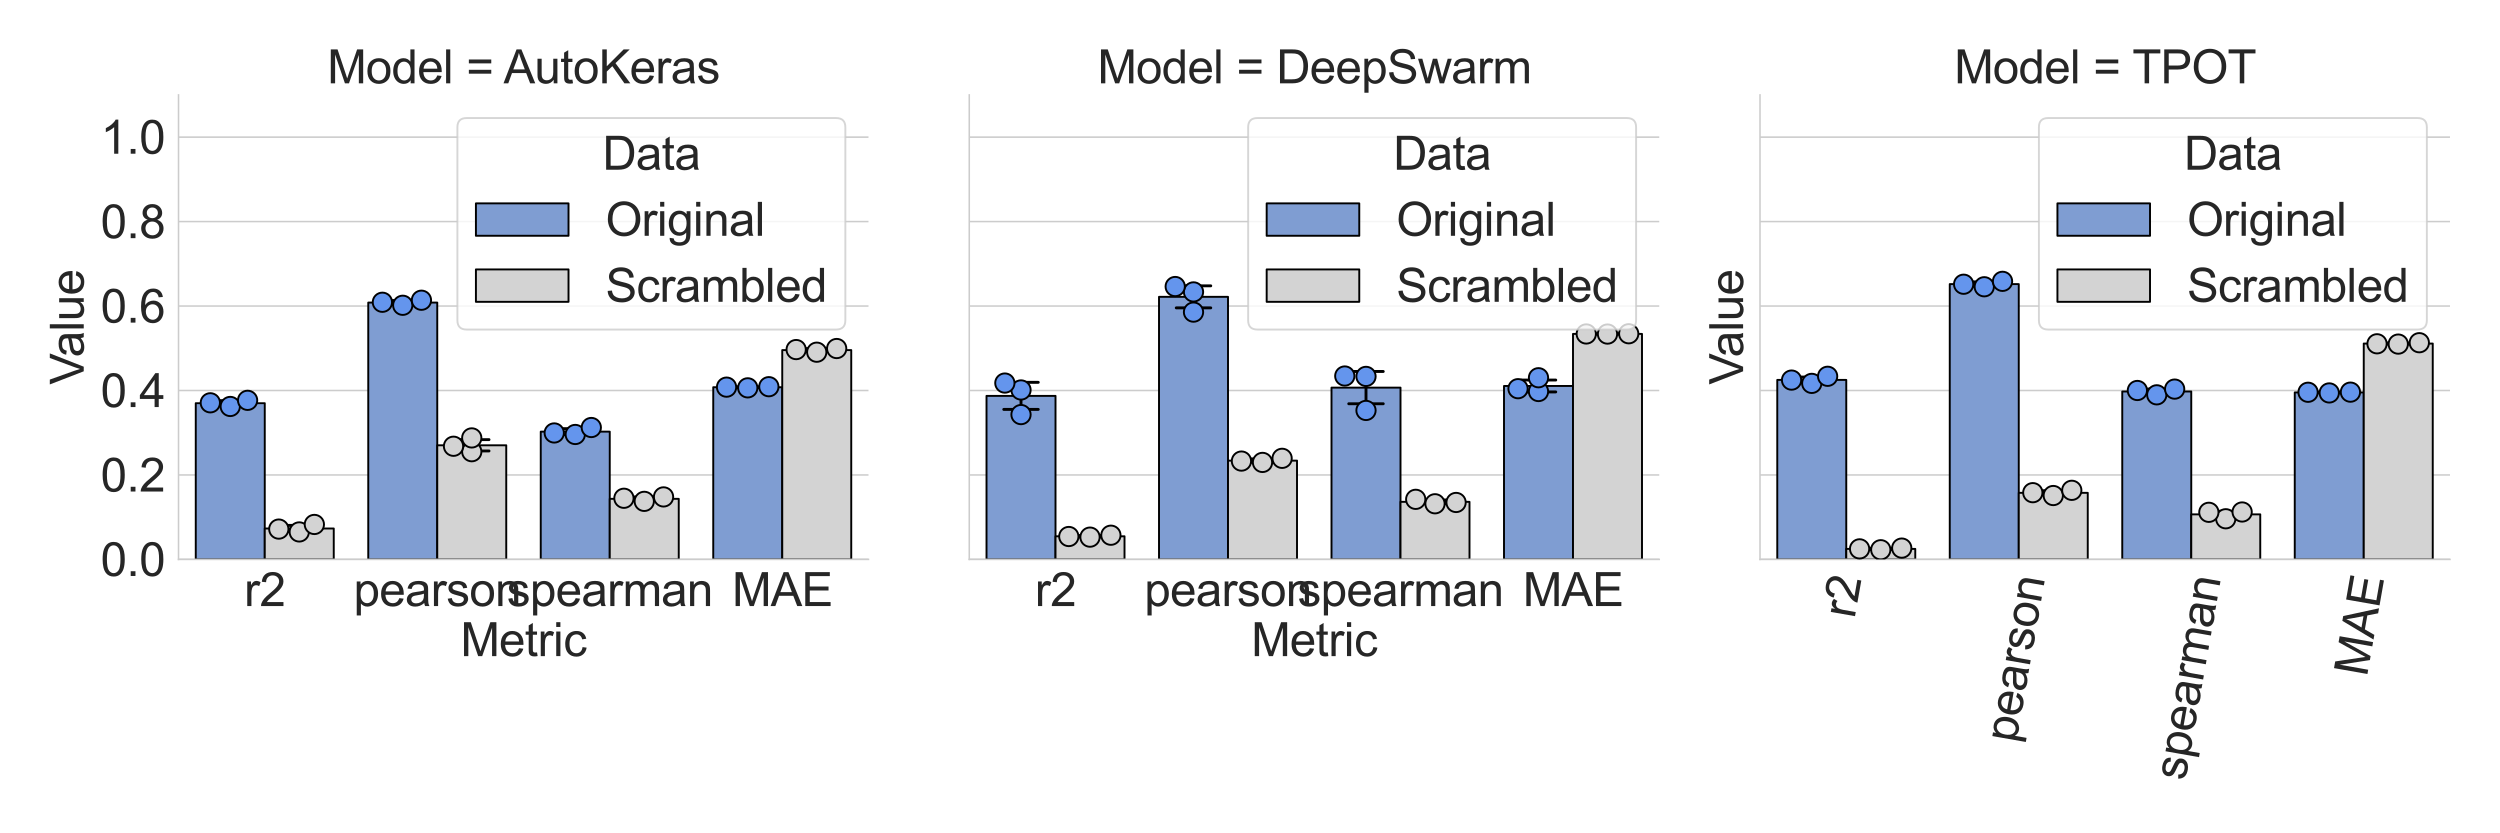 <?xml version="1.0" encoding="utf-8" standalone="no"?>
<!DOCTYPE svg PUBLIC "-//W3C//DTD SVG 1.1//EN"
  "http://www.w3.org/Graphics/SVG/1.1/DTD/svg11.dtd">
<svg height="432pt" version="1.1" viewBox="0 0 1296 432" width="1296pt" xmlns="http://www.w3.org/2000/svg" xmlns:xlink="http://www.w3.org/1999/xlink">
 <defs>
  <style type="text/css">*{stroke-linecap:butt;stroke-linejoin:round;}</style>
 </defs>
 <g id="figure_1">
  <g id="patch_1">
   <path d="M 0 432 
L 1296 432 
L 1296 0 
L 0 0 
z
" style="fill:#ffffff;"/>
  </g>
  <g id="axes_1">
   <g id="patch_2">
    <path d="M 92.54 289.997 
L 450.227 289.997 
L 450.227 49.2 
L 92.54 49.2 
z
" style="fill:#ffffff;"/>
   </g>
   <g id="matplotlib.axis_1">
    <g id="xtick_1">
     <g id="text_1">
      <!-- r2 -->
      <g style="fill:#262626;" transform="translate(126.582 314.176)scale(0.24 -0.24)">
       <defs>
        <path d="M 416 0 
L 416 3319 
L 922 3319 
L 922 2816 
Q 1116 3169 1280 3281 
Q 1444 3394 1641 3394 
Q 1925 3394 2219 3213 
L 2025 2691 
Q 1819 2813 1613 2813 
Q 1428 2813 1281 2702 
Q 1134 2591 1072 2394 
Q 978 2094 978 1738 
L 978 0 
L 416 0 
z
" id="ArialMT-72" transform="scale(0.016)"/>
        <path d="M 3222 541 
L 3222 0 
L 194 0 
Q 188 203 259 391 
Q 375 700 629 1000 
Q 884 1300 1366 1694 
Q 2113 2306 2375 2664 
Q 2638 3022 2638 3341 
Q 2638 3675 2398 3904 
Q 2159 4134 1775 4134 
Q 1369 4134 1125 3890 
Q 881 3647 878 3216 
L 300 3275 
Q 359 3922 746 4261 
Q 1134 4600 1788 4600 
Q 2447 4600 2831 4234 
Q 3216 3869 3216 3328 
Q 3216 3053 3103 2787 
Q 2991 2522 2730 2228 
Q 2469 1934 1863 1422 
Q 1356 997 1212 845 
Q 1069 694 975 541 
L 3222 541 
z
" id="ArialMT-32" transform="scale(0.016)"/>
       </defs>
       <use xlink:href="#ArialMT-72"/>
       <use x="33.301" xlink:href="#ArialMT-32"/>
      </g>
     </g>
    </g>
    <g id="xtick_2">
     <g id="text_2">
      <!-- pearson -->
      <g style="fill:#262626;" transform="translate(183.311 314.176)scale(0.24 -0.24)">
       <defs>
        <path d="M 422 -1272 
L 422 3319 
L 934 3319 
L 934 2888 
Q 1116 3141 1344 3267 
Q 1572 3394 1897 3394 
Q 2322 3394 2647 3175 
Q 2972 2956 3137 2557 
Q 3303 2159 3303 1684 
Q 3303 1175 3120 767 
Q 2938 359 2589 142 
Q 2241 -75 1856 -75 
Q 1575 -75 1351 44 
Q 1128 163 984 344 
L 984 -1272 
L 422 -1272 
z
M 931 1641 
Q 931 1000 1190 694 
Q 1450 388 1819 388 
Q 2194 388 2461 705 
Q 2728 1022 2728 1688 
Q 2728 2322 2467 2637 
Q 2206 2953 1844 2953 
Q 1484 2953 1207 2617 
Q 931 2281 931 1641 
z
" id="ArialMT-70" transform="scale(0.016)"/>
        <path d="M 2694 1069 
L 3275 997 
Q 3138 488 2766 206 
Q 2394 -75 1816 -75 
Q 1088 -75 661 373 
Q 234 822 234 1631 
Q 234 2469 665 2931 
Q 1097 3394 1784 3394 
Q 2450 3394 2872 2941 
Q 3294 2488 3294 1666 
Q 3294 1616 3291 1516 
L 816 1516 
Q 847 969 1125 678 
Q 1403 388 1819 388 
Q 2128 388 2347 550 
Q 2566 713 2694 1069 
z
M 847 1978 
L 2700 1978 
Q 2663 2397 2488 2606 
Q 2219 2931 1791 2931 
Q 1403 2931 1139 2672 
Q 875 2413 847 1978 
z
" id="ArialMT-65" transform="scale(0.016)"/>
        <path d="M 2588 409 
Q 2275 144 1986 34 
Q 1697 -75 1366 -75 
Q 819 -75 525 192 
Q 231 459 231 875 
Q 231 1119 342 1320 
Q 453 1522 633 1644 
Q 813 1766 1038 1828 
Q 1203 1872 1538 1913 
Q 2219 1994 2541 2106 
Q 2544 2222 2544 2253 
Q 2544 2597 2384 2738 
Q 2169 2928 1744 2928 
Q 1347 2928 1158 2789 
Q 969 2650 878 2297 
L 328 2372 
Q 403 2725 575 2942 
Q 747 3159 1072 3276 
Q 1397 3394 1825 3394 
Q 2250 3394 2515 3294 
Q 2781 3194 2906 3042 
Q 3031 2891 3081 2659 
Q 3109 2516 3109 2141 
L 3109 1391 
Q 3109 606 3145 398 
Q 3181 191 3288 0 
L 2700 0 
Q 2613 175 2588 409 
z
M 2541 1666 
Q 2234 1541 1622 1453 
Q 1275 1403 1131 1340 
Q 988 1278 909 1158 
Q 831 1038 831 891 
Q 831 666 1001 516 
Q 1172 366 1500 366 
Q 1825 366 2078 508 
Q 2331 650 2450 897 
Q 2541 1088 2541 1459 
L 2541 1666 
z
" id="ArialMT-61" transform="scale(0.016)"/>
        <path d="M 197 991 
L 753 1078 
Q 800 744 1014 566 
Q 1228 388 1613 388 
Q 2000 388 2187 545 
Q 2375 703 2375 916 
Q 2375 1106 2209 1216 
Q 2094 1291 1634 1406 
Q 1016 1563 777 1677 
Q 538 1791 414 1992 
Q 291 2194 291 2438 
Q 291 2659 392 2848 
Q 494 3038 669 3163 
Q 800 3259 1026 3326 
Q 1253 3394 1513 3394 
Q 1903 3394 2198 3281 
Q 2494 3169 2634 2976 
Q 2775 2784 2828 2463 
L 2278 2388 
Q 2241 2644 2061 2787 
Q 1881 2931 1553 2931 
Q 1166 2931 1000 2803 
Q 834 2675 834 2503 
Q 834 2394 903 2306 
Q 972 2216 1119 2156 
Q 1203 2125 1616 2013 
Q 2213 1853 2448 1751 
Q 2684 1650 2818 1456 
Q 2953 1263 2953 975 
Q 2953 694 2789 445 
Q 2625 197 2315 61 
Q 2006 -75 1616 -75 
Q 969 -75 630 194 
Q 291 463 197 991 
z
" id="ArialMT-73" transform="scale(0.016)"/>
        <path d="M 213 1659 
Q 213 2581 725 3025 
Q 1153 3394 1769 3394 
Q 2453 3394 2887 2945 
Q 3322 2497 3322 1706 
Q 3322 1066 3130 698 
Q 2938 331 2570 128 
Q 2203 -75 1769 -75 
Q 1072 -75 642 372 
Q 213 819 213 1659 
z
M 791 1659 
Q 791 1022 1069 705 
Q 1347 388 1769 388 
Q 2188 388 2466 706 
Q 2744 1025 2744 1678 
Q 2744 2294 2464 2611 
Q 2184 2928 1769 2928 
Q 1347 2928 1069 2612 
Q 791 2297 791 1659 
z
" id="ArialMT-6f" transform="scale(0.016)"/>
        <path d="M 422 0 
L 422 3319 
L 928 3319 
L 928 2847 
Q 1294 3394 1984 3394 
Q 2284 3394 2536 3286 
Q 2788 3178 2913 3003 
Q 3038 2828 3088 2588 
Q 3119 2431 3119 2041 
L 3119 0 
L 2556 0 
L 2556 2019 
Q 2556 2363 2490 2533 
Q 2425 2703 2258 2804 
Q 2091 2906 1866 2906 
Q 1506 2906 1245 2678 
Q 984 2450 984 1813 
L 984 0 
L 422 0 
z
" id="ArialMT-6e" transform="scale(0.016)"/>
       </defs>
       <use xlink:href="#ArialMT-70"/>
       <use x="55.615" xlink:href="#ArialMT-65"/>
       <use x="111.23" xlink:href="#ArialMT-61"/>
       <use x="166.846" xlink:href="#ArialMT-72"/>
       <use x="200.146" xlink:href="#ArialMT-73"/>
       <use x="250.146" xlink:href="#ArialMT-6f"/>
       <use x="305.762" xlink:href="#ArialMT-6e"/>
      </g>
     </g>
    </g>
    <g id="xtick_3">
     <g id="text_3">
      <!-- spearman -->
      <g style="fill:#262626;" transform="translate(262.737 314.176)scale(0.24 -0.24)">
       <defs>
        <path d="M 422 0 
L 422 3319 
L 925 3319 
L 925 2853 
Q 1081 3097 1340 3245 
Q 1600 3394 1931 3394 
Q 2300 3394 2536 3241 
Q 2772 3088 2869 2813 
Q 3263 3394 3894 3394 
Q 4388 3394 4653 3120 
Q 4919 2847 4919 2278 
L 4919 0 
L 4359 0 
L 4359 2091 
Q 4359 2428 4304 2576 
Q 4250 2725 4106 2815 
Q 3963 2906 3769 2906 
Q 3419 2906 3187 2673 
Q 2956 2441 2956 1928 
L 2956 0 
L 2394 0 
L 2394 2156 
Q 2394 2531 2256 2718 
Q 2119 2906 1806 2906 
Q 1569 2906 1367 2781 
Q 1166 2656 1075 2415 
Q 984 2175 984 1722 
L 984 0 
L 422 0 
z
" id="ArialMT-6d" transform="scale(0.016)"/>
       </defs>
       <use xlink:href="#ArialMT-73"/>
       <use x="50" xlink:href="#ArialMT-70"/>
       <use x="105.615" xlink:href="#ArialMT-65"/>
       <use x="161.23" xlink:href="#ArialMT-61"/>
       <use x="216.846" xlink:href="#ArialMT-72"/>
       <use x="250.146" xlink:href="#ArialMT-6d"/>
       <use x="333.447" xlink:href="#ArialMT-61"/>
       <use x="389.062" xlink:href="#ArialMT-6e"/>
      </g>
     </g>
    </g>
    <g id="xtick_4">
     <g id="text_4">
      <!-- MAE -->
      <g style="fill:#262626;" transform="translate(379.511 314.176)scale(0.24 -0.24)">
       <defs>
        <path d="M 475 0 
L 475 4581 
L 1388 4581 
L 2472 1338 
Q 2622 884 2691 659 
Q 2769 909 2934 1394 
L 4031 4581 
L 4847 4581 
L 4847 0 
L 4263 0 
L 4263 3834 
L 2931 0 
L 2384 0 
L 1059 3900 
L 1059 0 
L 475 0 
z
" id="ArialMT-4d" transform="scale(0.016)"/>
        <path d="M -9 0 
L 1750 4581 
L 2403 4581 
L 4278 0 
L 3588 0 
L 3053 1388 
L 1138 1388 
L 634 0 
L -9 0 
z
M 1313 1881 
L 2866 1881 
L 2388 3150 
Q 2169 3728 2063 4100 
Q 1975 3659 1816 3225 
L 1313 1881 
z
" id="ArialMT-41" transform="scale(0.016)"/>
        <path d="M 506 0 
L 506 4581 
L 3819 4581 
L 3819 4041 
L 1113 4041 
L 1113 2638 
L 3647 2638 
L 3647 2100 
L 1113 2100 
L 1113 541 
L 3925 541 
L 3925 0 
L 506 0 
z
" id="ArialMT-45" transform="scale(0.016)"/>
       </defs>
       <use xlink:href="#ArialMT-4d"/>
       <use x="83.301" xlink:href="#ArialMT-41"/>
       <use x="150" xlink:href="#ArialMT-45"/>
      </g>
     </g>
    </g>
    <g id="text_5">
     <!-- Metric -->
     <g style="fill:#262626;" transform="translate(238.719 340.125)scale(0.24 -0.24)">
      <defs>
       <path d="M 1650 503 
L 1731 6 
Q 1494 -44 1306 -44 
Q 1000 -44 831 53 
Q 663 150 594 308 
Q 525 466 525 972 
L 525 2881 
L 113 2881 
L 113 3319 
L 525 3319 
L 525 4141 
L 1084 4478 
L 1084 3319 
L 1650 3319 
L 1650 2881 
L 1084 2881 
L 1084 941 
Q 1084 700 1114 631 
Q 1144 563 1211 522 
Q 1278 481 1403 481 
Q 1497 481 1650 503 
z
" id="ArialMT-74" transform="scale(0.016)"/>
       <path d="M 425 3934 
L 425 4581 
L 988 4581 
L 988 3934 
L 425 3934 
z
M 425 0 
L 425 3319 
L 988 3319 
L 988 0 
L 425 0 
z
" id="ArialMT-69" transform="scale(0.016)"/>
       <path d="M 2588 1216 
L 3141 1144 
Q 3050 572 2676 248 
Q 2303 -75 1759 -75 
Q 1078 -75 664 370 
Q 250 816 250 1647 
Q 250 2184 428 2587 
Q 606 2991 970 3192 
Q 1334 3394 1763 3394 
Q 2303 3394 2647 3120 
Q 2991 2847 3088 2344 
L 2541 2259 
Q 2463 2594 2264 2762 
Q 2066 2931 1784 2931 
Q 1359 2931 1093 2626 
Q 828 2322 828 1663 
Q 828 994 1084 691 
Q 1341 388 1753 388 
Q 2084 388 2306 591 
Q 2528 794 2588 1216 
z
" id="ArialMT-63" transform="scale(0.016)"/>
      </defs>
      <use xlink:href="#ArialMT-4d"/>
      <use x="83.301" xlink:href="#ArialMT-65"/>
      <use x="138.916" xlink:href="#ArialMT-74"/>
      <use x="166.699" xlink:href="#ArialMT-72"/>
      <use x="200" xlink:href="#ArialMT-69"/>
      <use x="222.217" xlink:href="#ArialMT-63"/>
     </g>
    </g>
   </g>
   <g id="matplotlib.axis_2">
    <g id="ytick_1">
     <g id="line2d_1">
      <path clip-path="url(#p2c4ab48065)" d="M 92.54 289.997 
L 450.227 289.997 
" style="fill:none;stroke:#cccccc;stroke-linecap:round;stroke-width:0.8;"/>
     </g>
     <g id="text_6">
      <!-- 0.0 -->
      <g style="fill:#262626;" transform="translate(52.18 298.587)scale(0.24 -0.24)">
       <defs>
        <path d="M 266 2259 
Q 266 3072 433 3567 
Q 600 4063 929 4331 
Q 1259 4600 1759 4600 
Q 2128 4600 2406 4451 
Q 2684 4303 2865 4023 
Q 3047 3744 3150 3342 
Q 3253 2941 3253 2259 
Q 3253 1453 3087 958 
Q 2922 463 2592 192 
Q 2263 -78 1759 -78 
Q 1097 -78 719 397 
Q 266 969 266 2259 
z
M 844 2259 
Q 844 1131 1108 757 
Q 1372 384 1759 384 
Q 2147 384 2411 759 
Q 2675 1134 2675 2259 
Q 2675 3391 2411 3762 
Q 2147 4134 1753 4134 
Q 1366 4134 1134 3806 
Q 844 3388 844 2259 
z
" id="ArialMT-30" transform="scale(0.016)"/>
        <path d="M 581 0 
L 581 641 
L 1222 641 
L 1222 0 
L 581 0 
z
" id="ArialMT-2e" transform="scale(0.016)"/>
       </defs>
       <use xlink:href="#ArialMT-30"/>
       <use x="55.615" xlink:href="#ArialMT-2e"/>
       <use x="83.398" xlink:href="#ArialMT-30"/>
      </g>
     </g>
    </g>
    <g id="ytick_2">
     <g id="line2d_2">
      <path clip-path="url(#p2c4ab48065)" d="M 92.54 246.216 
L 450.227 246.216 
" style="fill:none;stroke:#cccccc;stroke-linecap:round;stroke-width:0.8;"/>
     </g>
     <g id="text_7">
      <!-- 0.2 -->
      <g style="fill:#262626;" transform="translate(52.18 254.805)scale(0.24 -0.24)">
       <use xlink:href="#ArialMT-30"/>
       <use x="55.615" xlink:href="#ArialMT-2e"/>
       <use x="83.398" xlink:href="#ArialMT-32"/>
      </g>
     </g>
    </g>
    <g id="ytick_3">
     <g id="line2d_3">
      <path clip-path="url(#p2c4ab48065)" d="M 92.54 202.435 
L 450.227 202.435 
" style="fill:none;stroke:#cccccc;stroke-linecap:round;stroke-width:0.8;"/>
     </g>
     <g id="text_8">
      <!-- 0.4 -->
      <g style="fill:#262626;" transform="translate(52.18 211.024)scale(0.24 -0.24)">
       <defs>
        <path d="M 2069 0 
L 2069 1097 
L 81 1097 
L 81 1613 
L 2172 4581 
L 2631 4581 
L 2631 1613 
L 3250 1613 
L 3250 1097 
L 2631 1097 
L 2631 0 
L 2069 0 
z
M 2069 1613 
L 2069 3678 
L 634 1613 
L 2069 1613 
z
" id="ArialMT-34" transform="scale(0.016)"/>
       </defs>
       <use xlink:href="#ArialMT-30"/>
       <use x="55.615" xlink:href="#ArialMT-2e"/>
       <use x="83.398" xlink:href="#ArialMT-34"/>
      </g>
     </g>
    </g>
    <g id="ytick_4">
     <g id="line2d_4">
      <path clip-path="url(#p2c4ab48065)" d="M 92.54 158.653 
L 450.227 158.653 
" style="fill:none;stroke:#cccccc;stroke-linecap:round;stroke-width:0.8;"/>
     </g>
     <g id="text_9">
      <!-- 0.6 -->
      <g style="fill:#262626;" transform="translate(52.18 167.243)scale(0.24 -0.24)">
       <defs>
        <path d="M 3184 3459 
L 2625 3416 
Q 2550 3747 2413 3897 
Q 2184 4138 1850 4138 
Q 1581 4138 1378 3988 
Q 1113 3794 959 3422 
Q 806 3050 800 2363 
Q 1003 2672 1297 2822 
Q 1591 2972 1913 2972 
Q 2475 2972 2870 2558 
Q 3266 2144 3266 1488 
Q 3266 1056 3080 686 
Q 2894 316 2569 119 
Q 2244 -78 1831 -78 
Q 1128 -78 684 439 
Q 241 956 241 2144 
Q 241 3472 731 4075 
Q 1159 4600 1884 4600 
Q 2425 4600 2770 4297 
Q 3116 3994 3184 3459 
z
M 888 1484 
Q 888 1194 1011 928 
Q 1134 663 1356 523 
Q 1578 384 1822 384 
Q 2178 384 2434 671 
Q 2691 959 2691 1453 
Q 2691 1928 2437 2201 
Q 2184 2475 1800 2475 
Q 1419 2475 1153 2201 
Q 888 1928 888 1484 
z
" id="ArialMT-36" transform="scale(0.016)"/>
       </defs>
       <use xlink:href="#ArialMT-30"/>
       <use x="55.615" xlink:href="#ArialMT-2e"/>
       <use x="83.398" xlink:href="#ArialMT-36"/>
      </g>
     </g>
    </g>
    <g id="ytick_5">
     <g id="line2d_5">
      <path clip-path="url(#p2c4ab48065)" d="M 92.54 114.872 
L 450.227 114.872 
" style="fill:none;stroke:#cccccc;stroke-linecap:round;stroke-width:0.8;"/>
     </g>
     <g id="text_10">
      <!-- 0.8 -->
      <g style="fill:#262626;" transform="translate(52.18 123.461)scale(0.24 -0.24)">
       <defs>
        <path d="M 1131 2484 
Q 781 2613 612 2850 
Q 444 3088 444 3419 
Q 444 3919 803 4259 
Q 1163 4600 1759 4600 
Q 2359 4600 2725 4251 
Q 3091 3903 3091 3403 
Q 3091 3084 2923 2848 
Q 2756 2613 2416 2484 
Q 2838 2347 3058 2040 
Q 3278 1734 3278 1309 
Q 3278 722 2862 322 
Q 2447 -78 1769 -78 
Q 1091 -78 675 323 
Q 259 725 259 1325 
Q 259 1772 486 2073 
Q 713 2375 1131 2484 
z
M 1019 3438 
Q 1019 3113 1228 2906 
Q 1438 2700 1772 2700 
Q 2097 2700 2305 2904 
Q 2513 3109 2513 3406 
Q 2513 3716 2298 3927 
Q 2084 4138 1766 4138 
Q 1444 4138 1231 3931 
Q 1019 3725 1019 3438 
z
M 838 1322 
Q 838 1081 952 856 
Q 1066 631 1291 507 
Q 1516 384 1775 384 
Q 2178 384 2440 643 
Q 2703 903 2703 1303 
Q 2703 1709 2433 1975 
Q 2163 2241 1756 2241 
Q 1359 2241 1098 1978 
Q 838 1716 838 1322 
z
" id="ArialMT-38" transform="scale(0.016)"/>
       </defs>
       <use xlink:href="#ArialMT-30"/>
       <use x="55.615" xlink:href="#ArialMT-2e"/>
       <use x="83.398" xlink:href="#ArialMT-38"/>
      </g>
     </g>
    </g>
    <g id="ytick_6">
     <g id="line2d_6">
      <path clip-path="url(#p2c4ab48065)" d="M 92.54 71.091 
L 450.227 71.091 
" style="fill:none;stroke:#cccccc;stroke-linecap:round;stroke-width:0.8;"/>
     </g>
     <g id="text_11">
      <!-- 1.0 -->
      <g style="fill:#262626;" transform="translate(52.18 79.68)scale(0.24 -0.24)">
       <defs>
        <path d="M 2384 0 
L 1822 0 
L 1822 3584 
Q 1619 3391 1289 3197 
Q 959 3003 697 2906 
L 697 3450 
Q 1169 3672 1522 3987 
Q 1875 4303 2022 4600 
L 2384 4600 
L 2384 0 
z
" id="ArialMT-31" transform="scale(0.016)"/>
       </defs>
       <use xlink:href="#ArialMT-31"/>
       <use x="55.615" xlink:href="#ArialMT-2e"/>
       <use x="83.398" xlink:href="#ArialMT-30"/>
      </g>
     </g>
    </g>
    <g id="text_12">
     <!-- Value -->
     <g style="fill:#262626;" transform="translate(43.41 199.404)rotate(-90)scale(0.24 -0.24)">
      <defs>
       <path d="M 1803 0 
L 28 4581 
L 684 4581 
L 1875 1253 
Q 2019 853 2116 503 
Q 2222 878 2363 1253 
L 3600 4581 
L 4219 4581 
L 2425 0 
L 1803 0 
z
" id="ArialMT-56" transform="scale(0.016)"/>
       <path d="M 409 0 
L 409 4581 
L 972 4581 
L 972 0 
L 409 0 
z
" id="ArialMT-6c" transform="scale(0.016)"/>
       <path d="M 2597 0 
L 2597 488 
Q 2209 -75 1544 -75 
Q 1250 -75 995 37 
Q 741 150 617 320 
Q 494 491 444 738 
Q 409 903 409 1263 
L 409 3319 
L 972 3319 
L 972 1478 
Q 972 1038 1006 884 
Q 1059 663 1231 536 
Q 1403 409 1656 409 
Q 1909 409 2131 539 
Q 2353 669 2445 892 
Q 2538 1116 2538 1541 
L 2538 3319 
L 3100 3319 
L 3100 0 
L 2597 0 
z
" id="ArialMT-75" transform="scale(0.016)"/>
      </defs>
      <use xlink:href="#ArialMT-56"/>
      <use x="59.324" xlink:href="#ArialMT-61"/>
      <use x="114.939" xlink:href="#ArialMT-6c"/>
      <use x="137.156" xlink:href="#ArialMT-75"/>
      <use x="192.771" xlink:href="#ArialMT-65"/>
     </g>
    </g>
   </g>
   <g id="PathCollection_1"/>
   <g id="PathCollection_2"/>
   <g id="patch_3">
    <path clip-path="url(#p2c4ab48065)" d="M 101.482 289.997 
L 137.251 289.997 
L 137.251 209.019 
L 101.482 209.019 
z
" style="fill:#7f9dd2;stroke:#000000;stroke-linejoin:miter;"/>
   </g>
   <g id="patch_4">
    <path clip-path="url(#p2c4ab48065)" d="M 190.904 289.997 
L 226.673 289.997 
L 226.673 156.86 
L 190.904 156.86 
z
" style="fill:#7f9dd2;stroke:#000000;stroke-linejoin:miter;"/>
   </g>
   <g id="patch_5">
    <path clip-path="url(#p2c4ab48065)" d="M 280.325 289.997 
L 316.094 289.997 
L 316.094 223.766 
L 280.325 223.766 
z
" style="fill:#7f9dd2;stroke:#000000;stroke-linejoin:miter;"/>
   </g>
   <g id="patch_6">
    <path clip-path="url(#p2c4ab48065)" d="M 369.747 289.997 
L 405.516 289.997 
L 405.516 200.739 
L 369.747 200.739 
z
" style="fill:#7f9dd2;stroke:#000000;stroke-linejoin:miter;"/>
   </g>
   <g id="patch_7">
    <path clip-path="url(#p2c4ab48065)" d="M 137.251 289.997 
L 173.019 289.997 
L 173.019 273.97 
L 137.251 273.97 
z
" style="fill:#d3d3d3;stroke:#000000;stroke-linejoin:miter;"/>
   </g>
   <g id="patch_8">
    <path clip-path="url(#p2c4ab48065)" d="M 226.673 289.997 
L 262.441 289.997 
L 262.441 230.838 
L 226.673 230.838 
z
" style="fill:#d3d3d3;stroke:#000000;stroke-linejoin:miter;"/>
   </g>
   <g id="patch_9">
    <path clip-path="url(#p2c4ab48065)" d="M 316.094 289.997 
L 351.863 289.997 
L 351.863 258.603 
L 316.094 258.603 
z
" style="fill:#d3d3d3;stroke:#000000;stroke-linejoin:miter;"/>
   </g>
   <g id="patch_10">
    <path clip-path="url(#p2c4ab48065)" d="M 405.516 289.997 
L 441.284 289.997 
L 441.284 181.492 
L 405.516 181.492 
z
" style="fill:#d3d3d3;stroke:#000000;stroke-linejoin:miter;"/>
   </g>
   <g id="line2d_7">
    <path clip-path="url(#p2c4ab48065)" d="M 119.367 210.327 
L 119.367 207.711 
" style="fill:none;stroke:#000000;stroke-linecap:round;stroke-width:1.5;"/>
   </g>
   <g id="line2d_8">
    <path clip-path="url(#p2c4ab48065)" d="M 110.424 210.327 
L 128.309 210.327 
" style="fill:none;stroke:#000000;stroke-linecap:round;stroke-width:1.5;"/>
   </g>
   <g id="line2d_9">
    <path clip-path="url(#p2c4ab48065)" d="M 110.424 207.711 
L 128.309 207.711 
" style="fill:none;stroke:#000000;stroke-linecap:round;stroke-width:1.5;"/>
   </g>
   <g id="line2d_10">
    <path clip-path="url(#p2c4ab48065)" d="M 208.788 157.936 
L 208.788 155.783 
" style="fill:none;stroke:#000000;stroke-linecap:round;stroke-width:1.5;"/>
   </g>
   <g id="line2d_11">
    <path clip-path="url(#p2c4ab48065)" d="M 199.846 157.936 
L 217.73 157.936 
" style="fill:none;stroke:#000000;stroke-linecap:round;stroke-width:1.5;"/>
   </g>
   <g id="line2d_12">
    <path clip-path="url(#p2c4ab48065)" d="M 199.846 155.783 
L 217.73 155.783 
" style="fill:none;stroke:#000000;stroke-linecap:round;stroke-width:1.5;"/>
   </g>
   <g id="line2d_13">
    <path clip-path="url(#p2c4ab48065)" d="M 298.21 225.317 
L 298.21 222.215 
" style="fill:none;stroke:#000000;stroke-linecap:round;stroke-width:1.5;"/>
   </g>
   <g id="line2d_14">
    <path clip-path="url(#p2c4ab48065)" d="M 289.268 225.317 
L 307.152 225.317 
" style="fill:none;stroke:#000000;stroke-linecap:round;stroke-width:1.5;"/>
   </g>
   <g id="line2d_15">
    <path clip-path="url(#p2c4ab48065)" d="M 289.268 222.215 
L 307.152 222.215 
" style="fill:none;stroke:#000000;stroke-linecap:round;stroke-width:1.5;"/>
   </g>
   <g id="line2d_16">
    <path clip-path="url(#p2c4ab48065)" d="M 387.632 200.986 
L 387.632 200.493 
" style="fill:none;stroke:#000000;stroke-linecap:round;stroke-width:1.5;"/>
   </g>
   <g id="line2d_17">
    <path clip-path="url(#p2c4ab48065)" d="M 378.689 200.986 
L 396.574 200.986 
" style="fill:none;stroke:#000000;stroke-linecap:round;stroke-width:1.5;"/>
   </g>
   <g id="line2d_18">
    <path clip-path="url(#p2c4ab48065)" d="M 378.689 200.493 
L 396.574 200.493 
" style="fill:none;stroke:#000000;stroke-linecap:round;stroke-width:1.5;"/>
   </g>
   <g id="line2d_19">
    <path clip-path="url(#p2c4ab48065)" d="M 155.135 275.569 
L 155.135 272.371 
" style="fill:none;stroke:#000000;stroke-linecap:round;stroke-width:1.5;"/>
   </g>
   <g id="line2d_20">
    <path clip-path="url(#p2c4ab48065)" d="M 146.193 275.569 
L 164.077 275.569 
" style="fill:none;stroke:#000000;stroke-linecap:round;stroke-width:1.5;"/>
   </g>
   <g id="line2d_21">
    <path clip-path="url(#p2c4ab48065)" d="M 146.193 272.371 
L 164.077 272.371 
" style="fill:none;stroke:#000000;stroke-linecap:round;stroke-width:1.5;"/>
   </g>
   <g id="line2d_22">
    <path clip-path="url(#p2c4ab48065)" d="M 244.557 233.777 
L 244.557 227.899 
" style="fill:none;stroke:#000000;stroke-linecap:round;stroke-width:1.5;"/>
   </g>
   <g id="line2d_23">
    <path clip-path="url(#p2c4ab48065)" d="M 235.615 233.777 
L 253.499 233.777 
" style="fill:none;stroke:#000000;stroke-linecap:round;stroke-width:1.5;"/>
   </g>
   <g id="line2d_24">
    <path clip-path="url(#p2c4ab48065)" d="M 235.615 227.899 
L 253.499 227.899 
" style="fill:none;stroke:#000000;stroke-linecap:round;stroke-width:1.5;"/>
   </g>
   <g id="line2d_25">
    <path clip-path="url(#p2c4ab48065)" d="M 333.978 259.567 
L 333.978 257.639 
" style="fill:none;stroke:#000000;stroke-linecap:round;stroke-width:1.5;"/>
   </g>
   <g id="line2d_26">
    <path clip-path="url(#p2c4ab48065)" d="M 325.036 259.567 
L 342.921 259.567 
" style="fill:none;stroke:#000000;stroke-linecap:round;stroke-width:1.5;"/>
   </g>
   <g id="line2d_27">
    <path clip-path="url(#p2c4ab48065)" d="M 325.036 257.639 
L 342.921 257.639 
" style="fill:none;stroke:#000000;stroke-linecap:round;stroke-width:1.5;"/>
   </g>
   <g id="line2d_28">
    <path clip-path="url(#p2c4ab48065)" d="M 423.4 182.293 
L 423.4 180.692 
" style="fill:none;stroke:#000000;stroke-linecap:round;stroke-width:1.5;"/>
   </g>
   <g id="line2d_29">
    <path clip-path="url(#p2c4ab48065)" d="M 414.458 182.293 
L 432.342 182.293 
" style="fill:none;stroke:#000000;stroke-linecap:round;stroke-width:1.5;"/>
   </g>
   <g id="line2d_30">
    <path clip-path="url(#p2c4ab48065)" d="M 414.458 180.692 
L 432.342 180.692 
" style="fill:none;stroke:#000000;stroke-linecap:round;stroke-width:1.5;"/>
   </g>
   <g id="patch_11">
    <path d="M 92.54 289.997 
L 92.54 49.2 
" style="fill:none;stroke:#cccccc;stroke-linecap:square;stroke-linejoin:miter;stroke-width:0.8;"/>
   </g>
   <g id="patch_12">
    <path d="M 92.54 289.997 
L 450.227 289.997 
" style="fill:none;stroke:#cccccc;stroke-linecap:square;stroke-linejoin:miter;stroke-width:0.8;"/>
   </g>
   <g id="PathCollection_3">
    <defs>
     <path d="M 0 5 
C 1.326 5 2.598 4.473 3.536 3.536 
C 4.473 2.598 5 1.326 5 -0 
C 5 -1.326 4.473 -2.598 3.536 -3.536 
C 2.598 -4.473 1.326 -5 0 -5 
C -1.326 -5 -2.598 -4.473 -3.536 -3.536 
C -4.473 -2.598 -5 -1.326 -5 0 
C -5 1.326 -4.473 2.598 -3.536 3.536 
C -2.598 4.473 -1.326 5 0 5 
z
" id="C0_0_77da46bb9d"/>
    </defs>
    <g clip-path="url(#p2c4ab48065)">
     <use style="fill:#6495ed;stroke:#000000;" x="119.367" xlink:href="#C0_0_77da46bb9d" y="210.712"/>
    </g>
    <g clip-path="url(#p2c4ab48065)">
     <use style="fill:#6495ed;stroke:#000000;" x="109.027" xlink:href="#C0_0_77da46bb9d" y="208.817"/>
    </g>
    <g clip-path="url(#p2c4ab48065)">
     <use style="fill:#6495ed;stroke:#000000;" x="128.356" xlink:href="#C0_0_77da46bb9d" y="207.527"/>
    </g>
   </g>
   <g id="PathCollection_4">
    <defs>
     <path d="M 0 5 
C 1.326 5 2.598 4.473 3.536 3.536 
C 4.473 2.598 5 1.326 5 -0 
C 5 -1.326 4.473 -2.598 3.536 -3.536 
C 2.598 -4.473 1.326 -5 0 -5 
C -1.326 -5 -2.598 -4.473 -3.536 -3.536 
C -4.473 -2.598 -5 -1.326 -5 0 
C -5 1.326 -4.473 2.598 -3.536 3.536 
C -2.598 4.473 -1.326 5 0 5 
z
" id="C1_0_387974bc5e"/>
    </defs>
    <g clip-path="url(#p2c4ab48065)">
     <use style="fill:#d3d3d3;stroke:#000000;" x="155.135" xlink:href="#C1_0_387974bc5e" y="275.756"/>
    </g>
    <g clip-path="url(#p2c4ab48065)">
     <use style="fill:#d3d3d3;stroke:#000000;" x="144.529" xlink:href="#C1_0_387974bc5e" y="274.277"/>
    </g>
    <g clip-path="url(#p2c4ab48065)">
     <use style="fill:#d3d3d3;stroke:#000000;" x="162.961" xlink:href="#C1_0_387974bc5e" y="271.877"/>
    </g>
   </g>
   <g id="PathCollection_5">
    <defs>
     <path d="M 0 5 
C 1.326 5 2.598 4.473 3.536 3.536 
C 4.473 2.598 5 1.326 5 -0 
C 5 -1.326 4.473 -2.598 3.536 -3.536 
C 2.598 -4.473 1.326 -5 0 -5 
C -1.326 -5 -2.598 -4.473 -3.536 -3.536 
C -4.473 -2.598 -5 -1.326 -5 0 
C -5 1.326 -4.473 2.598 -3.536 3.536 
C -2.598 4.473 -1.326 5 0 5 
z
" id="C2_0_18146bc58b"/>
    </defs>
    <g clip-path="url(#p2c4ab48065)">
     <use style="fill:#6495ed;stroke:#000000;" x="208.788" xlink:href="#C2_0_18146bc58b" y="158.255"/>
    </g>
    <g clip-path="url(#p2c4ab48065)">
     <use style="fill:#6495ed;stroke:#000000;" x="198.231" xlink:href="#C2_0_18146bc58b" y="156.69"/>
    </g>
    <g clip-path="url(#p2c4ab48065)">
     <use style="fill:#6495ed;stroke:#000000;" x="218.477" xlink:href="#C2_0_18146bc58b" y="155.635"/>
    </g>
   </g>
   <g id="PathCollection_6">
    <defs>
     <path d="M 0 5 
C 1.326 5 2.598 4.473 3.536 3.536 
C 4.473 2.598 5 1.326 5 -0 
C 5 -1.326 4.473 -2.598 3.536 -3.536 
C 2.598 -4.473 1.326 -5 0 -5 
C -1.326 -5 -2.598 -4.473 -3.536 -3.536 
C -4.473 -2.598 -5 -1.326 -5 0 
C -5 1.326 -4.473 2.598 -3.536 3.536 
C -2.598 4.473 -1.326 5 0 5 
z
" id="C3_0_332b2e7312"/>
    </defs>
    <g clip-path="url(#p2c4ab48065)">
     <use style="fill:#d3d3d3;stroke:#000000;" x="244.557" xlink:href="#C3_0_332b2e7312" y="234.164"/>
    </g>
    <g clip-path="url(#p2c4ab48065)">
     <use style="fill:#d3d3d3;stroke:#000000;" x="235.104" xlink:href="#C3_0_332b2e7312" y="231.335"/>
    </g>
    <g clip-path="url(#p2c4ab48065)">
     <use style="fill:#d3d3d3;stroke:#000000;" x="244.557" xlink:href="#C3_0_332b2e7312" y="227.016"/>
    </g>
   </g>
   <g id="PathCollection_7">
    <defs>
     <path d="M 0 5 
C 1.326 5 2.598 4.473 3.536 3.536 
C 4.473 2.598 5 1.326 5 -0 
C 5 -1.326 4.473 -2.598 3.536 -3.536 
C 2.598 -4.473 1.326 -5 0 -5 
C -1.326 -5 -2.598 -4.473 -3.536 -3.536 
C -4.473 -2.598 -5 -1.326 -5 0 
C -5 1.326 -4.473 2.598 -3.536 3.536 
C -2.598 4.473 -1.326 5 0 5 
z
" id="C4_0_8df0edb851"/>
    </defs>
    <g clip-path="url(#p2c4ab48065)">
     <use style="fill:#6495ed;stroke:#000000;" x="298.21" xlink:href="#C4_0_8df0edb851" y="225.232"/>
    </g>
    <g clip-path="url(#p2c4ab48065)">
     <use style="fill:#6495ed;stroke:#000000;" x="287.312" xlink:href="#C4_0_8df0edb851" y="224.447"/>
    </g>
    <g clip-path="url(#p2c4ab48065)">
     <use style="fill:#6495ed;stroke:#000000;" x="306.53" xlink:href="#C4_0_8df0edb851" y="221.62"/>
    </g>
   </g>
   <g id="PathCollection_8">
    <defs>
     <path d="M 0 5 
C 1.326 5 2.598 4.473 3.536 3.536 
C 4.473 2.598 5 1.326 5 -0 
C 5 -1.326 4.473 -2.598 3.536 -3.536 
C 2.598 -4.473 1.326 -5 0 -5 
C -1.326 -5 -2.598 -4.473 -3.536 -3.536 
C -4.473 -2.598 -5 -1.326 -5 0 
C -5 1.326 -4.473 2.598 -3.536 3.536 
C -2.598 4.473 -1.326 5 0 5 
z
" id="C5_0_c16731e3fa"/>
    </defs>
    <g clip-path="url(#p2c4ab48065)">
     <use style="fill:#d3d3d3;stroke:#000000;" x="333.978" xlink:href="#C5_0_c16731e3fa" y="259.905"/>
    </g>
    <g clip-path="url(#p2c4ab48065)">
     <use style="fill:#d3d3d3;stroke:#000000;" x="323.443" xlink:href="#C5_0_c16731e3fa" y="258.302"/>
    </g>
    <g clip-path="url(#p2c4ab48065)">
     <use style="fill:#d3d3d3;stroke:#000000;" x="343.983" xlink:href="#C5_0_c16731e3fa" y="257.601"/>
    </g>
   </g>
   <g id="PathCollection_9">
    <defs>
     <path d="M 0 5 
C 1.326 5 2.598 4.473 3.536 3.536 
C 4.473 2.598 5 1.326 5 -0 
C 5 -1.326 4.473 -2.598 3.536 -3.536 
C 2.598 -4.473 1.326 -5 0 -5 
C -1.326 -5 -2.598 -4.473 -3.536 -3.536 
C -4.473 -2.598 -5 -1.326 -5 0 
C -5 1.326 -4.473 2.598 -3.536 3.536 
C -2.598 4.473 -1.326 5 0 5 
z
" id="C6_0_c73185e494"/>
    </defs>
    <g clip-path="url(#p2c4ab48065)">
     <use style="fill:#6495ed;stroke:#000000;" x="387.632" xlink:href="#C6_0_c73185e494" y="201.063"/>
    </g>
    <g clip-path="url(#p2c4ab48065)">
     <use style="fill:#6495ed;stroke:#000000;" x="376.647" xlink:href="#C6_0_c73185e494" y="200.691"/>
    </g>
    <g clip-path="url(#p2c4ab48065)">
     <use style="fill:#6495ed;stroke:#000000;" x="398.576" xlink:href="#C6_0_c73185e494" y="200.464"/>
    </g>
   </g>
   <g id="PathCollection_10">
    <defs>
     <path d="M 0 5 
C 1.326 5 2.598 4.473 3.536 3.536 
C 4.473 2.598 5 1.326 5 -0 
C 5 -1.326 4.473 -2.598 3.536 -3.536 
C 2.598 -4.473 1.326 -5 0 -5 
C -1.326 -5 -2.598 -4.473 -3.536 -3.536 
C -4.473 -2.598 -5 -1.326 -5 0 
C -5 1.326 -4.473 2.598 -3.536 3.536 
C -2.598 4.473 -1.326 5 0 5 
z
" id="C7_0_398d18a1f1"/>
    </defs>
    <g clip-path="url(#p2c4ab48065)">
     <use style="fill:#d3d3d3;stroke:#000000;" x="423.4" xlink:href="#C7_0_398d18a1f1" y="182.58"/>
    </g>
    <g clip-path="url(#p2c4ab48065)">
     <use style="fill:#d3d3d3;stroke:#000000;" x="412.73" xlink:href="#C7_0_398d18a1f1" y="181.22"/>
    </g>
    <g clip-path="url(#p2c4ab48065)">
     <use style="fill:#d3d3d3;stroke:#000000;" x="433.734" xlink:href="#C7_0_398d18a1f1" y="180.677"/>
    </g>
   </g>
   <g id="text_13">
    <!-- Model = AutoKeras -->
    <g style="fill:#262626;" transform="translate(169.655 43.2)scale(0.24 -0.24)">
     <defs>
      <path d="M 2575 0 
L 2575 419 
Q 2259 -75 1647 -75 
Q 1250 -75 917 144 
Q 584 363 401 755 
Q 219 1147 219 1656 
Q 219 2153 384 2558 
Q 550 2963 881 3178 
Q 1213 3394 1622 3394 
Q 1922 3394 2156 3267 
Q 2391 3141 2538 2938 
L 2538 4581 
L 3097 4581 
L 3097 0 
L 2575 0 
z
M 797 1656 
Q 797 1019 1065 703 
Q 1334 388 1700 388 
Q 2069 388 2326 689 
Q 2584 991 2584 1609 
Q 2584 2291 2321 2609 
Q 2059 2928 1675 2928 
Q 1300 2928 1048 2622 
Q 797 2316 797 1656 
z
" id="ArialMT-64" transform="scale(0.016)"/>
      <path id="ArialMT-20" transform="scale(0.016)"/>
      <path d="M 3381 2694 
L 356 2694 
L 356 3219 
L 3381 3219 
L 3381 2694 
z
M 3381 1303 
L 356 1303 
L 356 1828 
L 3381 1828 
L 3381 1303 
z
" id="ArialMT-3d" transform="scale(0.016)"/>
      <path d="M 469 0 
L 469 4581 
L 1075 4581 
L 1075 2309 
L 3350 4581 
L 4172 4581 
L 2250 2725 
L 4256 0 
L 3456 0 
L 1825 2319 
L 1075 1588 
L 1075 0 
L 469 0 
z
" id="ArialMT-4b" transform="scale(0.016)"/>
     </defs>
     <use xlink:href="#ArialMT-4d"/>
     <use x="83.301" xlink:href="#ArialMT-6f"/>
     <use x="138.916" xlink:href="#ArialMT-64"/>
     <use x="194.531" xlink:href="#ArialMT-65"/>
     <use x="250.146" xlink:href="#ArialMT-6c"/>
     <use x="272.363" xlink:href="#ArialMT-20"/>
     <use x="300.146" xlink:href="#ArialMT-3d"/>
     <use x="358.545" xlink:href="#ArialMT-20"/>
     <use x="380.828" xlink:href="#ArialMT-41"/>
     <use x="447.527" xlink:href="#ArialMT-75"/>
     <use x="503.143" xlink:href="#ArialMT-74"/>
     <use x="530.926" xlink:href="#ArialMT-6f"/>
     <use x="586.541" xlink:href="#ArialMT-4b"/>
     <use x="653.24" xlink:href="#ArialMT-65"/>
     <use x="708.855" xlink:href="#ArialMT-72"/>
     <use x="742.156" xlink:href="#ArialMT-61"/>
     <use x="797.771" xlink:href="#ArialMT-73"/>
    </g>
   </g>
   <g id="legend_1">
    <g id="patch_13">
     <path d="M 241.918 170.835 
L 433.427 170.835 
Q 438.227 170.835 438.227 166.035 
L 438.227 66 
Q 438.227 61.2 433.427 61.2 
L 241.918 61.2 
Q 237.118 61.2 237.118 66 
L 237.118 166.035 
Q 237.118 170.835 241.918 170.835 
z
" style="fill:#ffffff;opacity:0.8;stroke:#cccccc;stroke-linejoin:miter;"/>
    </g>
    <g id="text_14">
     <!-- Data -->
     <g style="fill:#262626;" transform="translate(312.326 87.979)scale(0.24 -0.24)">
      <defs>
       <path d="M 494 0 
L 494 4581 
L 2072 4581 
Q 2606 4581 2888 4516 
Q 3281 4425 3559 4188 
Q 3922 3881 4101 3404 
Q 4281 2928 4281 2316 
Q 4281 1794 4159 1391 
Q 4038 988 3847 723 
Q 3656 459 3429 307 
Q 3203 156 2883 78 
Q 2563 0 2147 0 
L 494 0 
z
M 1100 541 
L 2078 541 
Q 2531 541 2789 625 
Q 3047 709 3200 863 
Q 3416 1078 3536 1442 
Q 3656 1806 3656 2325 
Q 3656 3044 3420 3430 
Q 3184 3816 2847 3947 
Q 2603 4041 2063 4041 
L 1100 4041 
L 1100 541 
z
" id="ArialMT-44" transform="scale(0.016)"/>
      </defs>
      <use xlink:href="#ArialMT-44"/>
      <use x="72.217" xlink:href="#ArialMT-61"/>
      <use x="127.832" xlink:href="#ArialMT-74"/>
      <use x="155.615" xlink:href="#ArialMT-61"/>
     </g>
    </g>
    <g id="patch_14">
     <path d="M 246.718 122.235 
L 294.718 122.235 
L 294.718 105.435 
L 246.718 105.435 
z
" style="fill:#7f9dd2;stroke:#000000;stroke-linejoin:miter;"/>
    </g>
    <g id="text_15">
     <!-- Original -->
     <g style="fill:#262626;" transform="translate(313.918 122.235)scale(0.24 -0.24)">
      <defs>
       <path d="M 309 2231 
Q 309 3372 921 4017 
Q 1534 4663 2503 4663 
Q 3138 4663 3647 4359 
Q 4156 4056 4423 3514 
Q 4691 2972 4691 2284 
Q 4691 1588 4409 1038 
Q 4128 488 3612 205 
Q 3097 -78 2500 -78 
Q 1853 -78 1343 234 
Q 834 547 571 1087 
Q 309 1628 309 2231 
z
M 934 2222 
Q 934 1394 1379 917 
Q 1825 441 2497 441 
Q 3181 441 3623 922 
Q 4066 1403 4066 2288 
Q 4066 2847 3877 3264 
Q 3688 3681 3323 3911 
Q 2959 4141 2506 4141 
Q 1863 4141 1398 3698 
Q 934 3256 934 2222 
z
" id="ArialMT-4f" transform="scale(0.016)"/>
       <path d="M 319 -275 
L 866 -356 
Q 900 -609 1056 -725 
Q 1266 -881 1628 -881 
Q 2019 -881 2231 -725 
Q 2444 -569 2519 -288 
Q 2563 -116 2559 434 
Q 2191 0 1641 0 
Q 956 0 581 494 
Q 206 988 206 1678 
Q 206 2153 378 2554 
Q 550 2956 876 3175 
Q 1203 3394 1644 3394 
Q 2231 3394 2613 2919 
L 2613 3319 
L 3131 3319 
L 3131 450 
Q 3131 -325 2973 -648 
Q 2816 -972 2473 -1159 
Q 2131 -1347 1631 -1347 
Q 1038 -1347 672 -1080 
Q 306 -813 319 -275 
z
M 784 1719 
Q 784 1066 1043 766 
Q 1303 466 1694 466 
Q 2081 466 2343 764 
Q 2606 1063 2606 1700 
Q 2606 2309 2336 2618 
Q 2066 2928 1684 2928 
Q 1309 2928 1046 2623 
Q 784 2319 784 1719 
z
" id="ArialMT-67" transform="scale(0.016)"/>
      </defs>
      <use xlink:href="#ArialMT-4f"/>
      <use x="77.783" xlink:href="#ArialMT-72"/>
      <use x="111.084" xlink:href="#ArialMT-69"/>
      <use x="133.301" xlink:href="#ArialMT-67"/>
      <use x="188.916" xlink:href="#ArialMT-69"/>
      <use x="211.133" xlink:href="#ArialMT-6e"/>
      <use x="266.748" xlink:href="#ArialMT-61"/>
      <use x="322.363" xlink:href="#ArialMT-6c"/>
     </g>
    </g>
    <g id="patch_15">
     <path d="M 246.718 156.465 
L 294.718 156.465 
L 294.718 139.665 
L 246.718 139.665 
z
" style="fill:#d3d3d3;stroke:#000000;stroke-linejoin:miter;"/>
    </g>
    <g id="text_16">
     <!-- Scrambled -->
     <g style="fill:#262626;" transform="translate(313.918 156.465)scale(0.24 -0.24)">
      <defs>
       <path d="M 288 1472 
L 859 1522 
Q 900 1178 1048 958 
Q 1197 738 1509 602 
Q 1822 466 2213 466 
Q 2559 466 2825 569 
Q 3091 672 3220 851 
Q 3350 1031 3350 1244 
Q 3350 1459 3225 1620 
Q 3100 1781 2813 1891 
Q 2628 1963 1997 2114 
Q 1366 2266 1113 2400 
Q 784 2572 623 2826 
Q 463 3081 463 3397 
Q 463 3744 659 4045 
Q 856 4347 1234 4503 
Q 1613 4659 2075 4659 
Q 2584 4659 2973 4495 
Q 3363 4331 3572 4012 
Q 3781 3694 3797 3291 
L 3216 3247 
Q 3169 3681 2898 3903 
Q 2628 4125 2100 4125 
Q 1550 4125 1298 3923 
Q 1047 3722 1047 3438 
Q 1047 3191 1225 3031 
Q 1400 2872 2139 2705 
Q 2878 2538 3153 2413 
Q 3553 2228 3743 1945 
Q 3934 1663 3934 1294 
Q 3934 928 3725 604 
Q 3516 281 3123 101 
Q 2731 -78 2241 -78 
Q 1619 -78 1198 103 
Q 778 284 539 648 
Q 300 1013 288 1472 
z
" id="ArialMT-53" transform="scale(0.016)"/>
       <path d="M 941 0 
L 419 0 
L 419 4581 
L 981 4581 
L 981 2947 
Q 1338 3394 1891 3394 
Q 2197 3394 2470 3270 
Q 2744 3147 2920 2923 
Q 3097 2700 3197 2384 
Q 3297 2069 3297 1709 
Q 3297 856 2875 390 
Q 2453 -75 1863 -75 
Q 1275 -75 941 416 
L 941 0 
z
M 934 1684 
Q 934 1088 1097 822 
Q 1363 388 1816 388 
Q 2184 388 2453 708 
Q 2722 1028 2722 1663 
Q 2722 2313 2464 2622 
Q 2206 2931 1841 2931 
Q 1472 2931 1203 2611 
Q 934 2291 934 1684 
z
" id="ArialMT-62" transform="scale(0.016)"/>
      </defs>
      <use xlink:href="#ArialMT-53"/>
      <use x="66.699" xlink:href="#ArialMT-63"/>
      <use x="116.699" xlink:href="#ArialMT-72"/>
      <use x="150" xlink:href="#ArialMT-61"/>
      <use x="205.615" xlink:href="#ArialMT-6d"/>
      <use x="288.916" xlink:href="#ArialMT-62"/>
      <use x="344.531" xlink:href="#ArialMT-6c"/>
      <use x="366.748" xlink:href="#ArialMT-65"/>
      <use x="422.363" xlink:href="#ArialMT-64"/>
     </g>
    </g>
   </g>
  </g>
  <g id="axes_2">
   <g id="patch_16">
    <path d="M 502.467 289.997 
L 860.153 289.997 
L 860.153 49.2 
L 502.467 49.2 
z
" style="fill:#ffffff;"/>
   </g>
   <g id="matplotlib.axis_3">
    <g id="xtick_5">
     <g id="text_17">
      <!-- r2 -->
      <g style="fill:#262626;" transform="translate(536.509 314.176)scale(0.24 -0.24)">
       <use xlink:href="#ArialMT-72"/>
       <use x="33.301" xlink:href="#ArialMT-32"/>
      </g>
     </g>
    </g>
    <g id="xtick_6">
     <g id="text_18">
      <!-- pearson -->
      <g style="fill:#262626;" transform="translate(593.238 314.176)scale(0.24 -0.24)">
       <use xlink:href="#ArialMT-70"/>
       <use x="55.615" xlink:href="#ArialMT-65"/>
       <use x="111.23" xlink:href="#ArialMT-61"/>
       <use x="166.846" xlink:href="#ArialMT-72"/>
       <use x="200.146" xlink:href="#ArialMT-73"/>
       <use x="250.146" xlink:href="#ArialMT-6f"/>
       <use x="305.762" xlink:href="#ArialMT-6e"/>
      </g>
     </g>
    </g>
    <g id="xtick_7">
     <g id="text_19">
      <!-- spearman -->
      <g style="fill:#262626;" transform="translate(672.664 314.176)scale(0.24 -0.24)">
       <use xlink:href="#ArialMT-73"/>
       <use x="50" xlink:href="#ArialMT-70"/>
       <use x="105.615" xlink:href="#ArialMT-65"/>
       <use x="161.23" xlink:href="#ArialMT-61"/>
       <use x="216.846" xlink:href="#ArialMT-72"/>
       <use x="250.146" xlink:href="#ArialMT-6d"/>
       <use x="333.447" xlink:href="#ArialMT-61"/>
       <use x="389.062" xlink:href="#ArialMT-6e"/>
      </g>
     </g>
    </g>
    <g id="xtick_8">
     <g id="text_20">
      <!-- MAE -->
      <g style="fill:#262626;" transform="translate(789.438 314.176)scale(0.24 -0.24)">
       <use xlink:href="#ArialMT-4d"/>
       <use x="83.301" xlink:href="#ArialMT-41"/>
       <use x="150" xlink:href="#ArialMT-45"/>
      </g>
     </g>
    </g>
    <g id="text_21">
     <!-- Metric -->
     <g style="fill:#262626;" transform="translate(648.646 340.125)scale(0.24 -0.24)">
      <use xlink:href="#ArialMT-4d"/>
      <use x="83.301" xlink:href="#ArialMT-65"/>
      <use x="138.916" xlink:href="#ArialMT-74"/>
      <use x="166.699" xlink:href="#ArialMT-72"/>
      <use x="200" xlink:href="#ArialMT-69"/>
      <use x="222.217" xlink:href="#ArialMT-63"/>
     </g>
    </g>
   </g>
   <g id="matplotlib.axis_4">
    <g id="ytick_7">
     <g id="line2d_31">
      <path clip-path="url(#p8024664149)" d="M 502.467 289.997 
L 860.153 289.997 
" style="fill:none;stroke:#cccccc;stroke-linecap:round;stroke-width:0.8;"/>
     </g>
    </g>
    <g id="ytick_8">
     <g id="line2d_32">
      <path clip-path="url(#p8024664149)" d="M 502.467 246.216 
L 860.153 246.216 
" style="fill:none;stroke:#cccccc;stroke-linecap:round;stroke-width:0.8;"/>
     </g>
    </g>
    <g id="ytick_9">
     <g id="line2d_33">
      <path clip-path="url(#p8024664149)" d="M 502.467 202.435 
L 860.153 202.435 
" style="fill:none;stroke:#cccccc;stroke-linecap:round;stroke-width:0.8;"/>
     </g>
    </g>
    <g id="ytick_10">
     <g id="line2d_34">
      <path clip-path="url(#p8024664149)" d="M 502.467 158.653 
L 860.153 158.653 
" style="fill:none;stroke:#cccccc;stroke-linecap:round;stroke-width:0.8;"/>
     </g>
    </g>
    <g id="ytick_11">
     <g id="line2d_35">
      <path clip-path="url(#p8024664149)" d="M 502.467 114.872 
L 860.153 114.872 
" style="fill:none;stroke:#cccccc;stroke-linecap:round;stroke-width:0.8;"/>
     </g>
    </g>
    <g id="ytick_12">
     <g id="line2d_36">
      <path clip-path="url(#p8024664149)" d="M 502.467 71.091 
L 860.153 71.091 
" style="fill:none;stroke:#cccccc;stroke-linecap:round;stroke-width:0.8;"/>
     </g>
    </g>
   </g>
   <g id="PathCollection_11"/>
   <g id="PathCollection_12"/>
   <g id="patch_17">
    <path clip-path="url(#p8024664149)" d="M 511.409 289.997 
L 547.178 289.997 
L 547.178 205.22 
L 511.409 205.22 
z
" style="fill:#7f9dd2;stroke:#000000;stroke-linejoin:miter;"/>
   </g>
   <g id="patch_18">
    <path clip-path="url(#p8024664149)" d="M 600.831 289.997 
L 636.599 289.997 
L 636.599 153.888 
L 600.831 153.888 
z
" style="fill:#7f9dd2;stroke:#000000;stroke-linejoin:miter;"/>
   </g>
   <g id="patch_19">
    <path clip-path="url(#p8024664149)" d="M 690.252 289.997 
L 726.021 289.997 
L 726.021 200.94 
L 690.252 200.94 
z
" style="fill:#7f9dd2;stroke:#000000;stroke-linejoin:miter;"/>
   </g>
   <g id="patch_20">
    <path clip-path="url(#p8024664149)" d="M 779.674 289.997 
L 815.442 289.997 
L 815.442 200.094 
L 779.674 200.094 
z
" style="fill:#7f9dd2;stroke:#000000;stroke-linejoin:miter;"/>
   </g>
   <g id="patch_21">
    <path clip-path="url(#p8024664149)" d="M 547.178 289.997 
L 582.946 289.997 
L 582.946 278.011 
L 547.178 278.011 
z
" style="fill:#d3d3d3;stroke:#000000;stroke-linejoin:miter;"/>
   </g>
   <g id="patch_22">
    <path clip-path="url(#p8024664149)" d="M 636.599 289.997 
L 672.368 289.997 
L 672.368 238.78 
L 636.599 238.78 
z
" style="fill:#d3d3d3;stroke:#000000;stroke-linejoin:miter;"/>
   </g>
   <g id="patch_23">
    <path clip-path="url(#p8024664149)" d="M 726.021 289.997 
L 761.789 289.997 
L 761.789 260.163 
L 726.021 260.163 
z
" style="fill:#d3d3d3;stroke:#000000;stroke-linejoin:miter;"/>
   </g>
   <g id="patch_24">
    <path clip-path="url(#p8024664149)" d="M 815.442 289.997 
L 851.211 289.997 
L 851.211 173.108 
L 815.442 173.108 
z
" style="fill:#d3d3d3;stroke:#000000;stroke-linejoin:miter;"/>
   </g>
   <g id="line2d_37">
    <path clip-path="url(#p8024664149)" d="M 529.293 212.236 
L 529.293 198.204 
" style="fill:none;stroke:#000000;stroke-linecap:round;stroke-width:1.5;"/>
   </g>
   <g id="line2d_38">
    <path clip-path="url(#p8024664149)" d="M 520.351 212.236 
L 538.235 212.236 
" style="fill:none;stroke:#000000;stroke-linecap:round;stroke-width:1.5;"/>
   </g>
   <g id="line2d_39">
    <path clip-path="url(#p8024664149)" d="M 520.351 198.204 
L 538.235 198.204 
" style="fill:none;stroke:#000000;stroke-linecap:round;stroke-width:1.5;"/>
   </g>
   <g id="line2d_40">
    <path clip-path="url(#p8024664149)" d="M 618.715 159.6 
L 618.715 148.177 
" style="fill:none;stroke:#000000;stroke-linecap:round;stroke-width:1.5;"/>
   </g>
   <g id="line2d_41">
    <path clip-path="url(#p8024664149)" d="M 609.773 159.6 
L 627.657 159.6 
" style="fill:none;stroke:#000000;stroke-linecap:round;stroke-width:1.5;"/>
   </g>
   <g id="line2d_42">
    <path clip-path="url(#p8024664149)" d="M 609.773 148.177 
L 627.657 148.177 
" style="fill:none;stroke:#000000;stroke-linecap:round;stroke-width:1.5;"/>
   </g>
   <g id="line2d_43">
    <path clip-path="url(#p8024664149)" d="M 708.136 209.305 
L 708.136 192.574 
" style="fill:none;stroke:#000000;stroke-linecap:round;stroke-width:1.5;"/>
   </g>
   <g id="line2d_44">
    <path clip-path="url(#p8024664149)" d="M 699.194 209.305 
L 717.079 209.305 
" style="fill:none;stroke:#000000;stroke-linecap:round;stroke-width:1.5;"/>
   </g>
   <g id="line2d_45">
    <path clip-path="url(#p8024664149)" d="M 699.194 192.574 
L 717.079 192.574 
" style="fill:none;stroke:#000000;stroke-linecap:round;stroke-width:1.5;"/>
   </g>
   <g id="line2d_46">
    <path clip-path="url(#p8024664149)" d="M 797.558 203.172 
L 797.558 197.016 
" style="fill:none;stroke:#000000;stroke-linecap:round;stroke-width:1.5;"/>
   </g>
   <g id="line2d_47">
    <path clip-path="url(#p8024664149)" d="M 788.616 203.172 
L 806.5 203.172 
" style="fill:none;stroke:#000000;stroke-linecap:round;stroke-width:1.5;"/>
   </g>
   <g id="line2d_48">
    <path clip-path="url(#p8024664149)" d="M 788.616 197.016 
L 806.5 197.016 
" style="fill:none;stroke:#000000;stroke-linecap:round;stroke-width:1.5;"/>
   </g>
   <g id="line2d_49">
    <path clip-path="url(#p8024664149)" d="M 565.062 278.425 
L 565.062 277.596 
" style="fill:none;stroke:#000000;stroke-linecap:round;stroke-width:1.5;"/>
   </g>
   <g id="line2d_50">
    <path clip-path="url(#p8024664149)" d="M 556.12 278.425 
L 574.004 278.425 
" style="fill:none;stroke:#000000;stroke-linecap:round;stroke-width:1.5;"/>
   </g>
   <g id="line2d_51">
    <path clip-path="url(#p8024664149)" d="M 556.12 277.596 
L 574.004 277.596 
" style="fill:none;stroke:#000000;stroke-linecap:round;stroke-width:1.5;"/>
   </g>
   <g id="line2d_52">
    <path clip-path="url(#p8024664149)" d="M 654.484 239.663 
L 654.484 237.898 
" style="fill:none;stroke:#000000;stroke-linecap:round;stroke-width:1.5;"/>
   </g>
   <g id="line2d_53">
    <path clip-path="url(#p8024664149)" d="M 645.541 239.663 
L 663.426 239.663 
" style="fill:none;stroke:#000000;stroke-linecap:round;stroke-width:1.5;"/>
   </g>
   <g id="line2d_54">
    <path clip-path="url(#p8024664149)" d="M 645.541 237.898 
L 663.426 237.898 
" style="fill:none;stroke:#000000;stroke-linecap:round;stroke-width:1.5;"/>
   </g>
   <g id="line2d_55">
    <path clip-path="url(#p8024664149)" d="M 743.905 261.13 
L 743.905 259.195 
" style="fill:none;stroke:#000000;stroke-linecap:round;stroke-width:1.5;"/>
   </g>
   <g id="line2d_56">
    <path clip-path="url(#p8024664149)" d="M 734.963 261.13 
L 752.847 261.13 
" style="fill:none;stroke:#000000;stroke-linecap:round;stroke-width:1.5;"/>
   </g>
   <g id="line2d_57">
    <path clip-path="url(#p8024664149)" d="M 734.963 259.195 
L 752.847 259.195 
" style="fill:none;stroke:#000000;stroke-linecap:round;stroke-width:1.5;"/>
   </g>
   <g id="line2d_58">
    <path clip-path="url(#p8024664149)" d="M 833.327 173.174 
L 833.327 173.042 
" style="fill:none;stroke:#000000;stroke-linecap:round;stroke-width:1.5;"/>
   </g>
   <g id="line2d_59">
    <path clip-path="url(#p8024664149)" d="M 824.385 173.174 
L 842.269 173.174 
" style="fill:none;stroke:#000000;stroke-linecap:round;stroke-width:1.5;"/>
   </g>
   <g id="line2d_60">
    <path clip-path="url(#p8024664149)" d="M 824.385 173.042 
L 842.269 173.042 
" style="fill:none;stroke:#000000;stroke-linecap:round;stroke-width:1.5;"/>
   </g>
   <g id="patch_25">
    <path d="M 502.467 289.997 
L 502.467 49.2 
" style="fill:none;stroke:#cccccc;stroke-linecap:square;stroke-linejoin:miter;stroke-width:0.8;"/>
   </g>
   <g id="patch_26">
    <path d="M 502.467 289.997 
L 860.153 289.997 
" style="fill:none;stroke:#cccccc;stroke-linecap:square;stroke-linejoin:miter;stroke-width:0.8;"/>
   </g>
   <g id="PathCollection_13">
    <defs>
     <path d="M 0 5 
C 1.326 5 2.598 4.473 3.536 3.536 
C 4.473 2.598 5 1.326 5 -0 
C 5 -1.326 4.473 -2.598 3.536 -3.536 
C 2.598 -4.473 1.326 -5 0 -5 
C -1.326 -5 -2.598 -4.473 -3.536 -3.536 
C -4.473 -2.598 -5 -1.326 -5 0 
C -5 1.326 -4.473 2.598 -3.536 3.536 
C -2.598 4.473 -1.326 5 0 5 
z
" id="C8_0_10baf32c04"/>
    </defs>
    <g clip-path="url(#p8024664149)">
     <use style="fill:#6495ed;stroke:#000000;" x="529.293" xlink:href="#C8_0_10baf32c04" y="214.924"/>
    </g>
    <g clip-path="url(#p8024664149)">
     <use style="fill:#6495ed;stroke:#000000;" x="529.293" xlink:href="#C8_0_10baf32c04" y="202.157"/>
    </g>
    <g clip-path="url(#p8024664149)">
     <use style="fill:#6495ed;stroke:#000000;" x="520.916" xlink:href="#C8_0_10baf32c04" y="198.578"/>
    </g>
   </g>
   <g id="PathCollection_14">
    <defs>
     <path d="M 0 5 
C 1.326 5 2.598 4.473 3.536 3.536 
C 4.473 2.598 5 1.326 5 -0 
C 5 -1.326 4.473 -2.598 3.536 -3.536 
C 2.598 -4.473 1.326 -5 0 -5 
C -1.326 -5 -2.598 -4.473 -3.536 -3.536 
C -4.473 -2.598 -5 -1.326 -5 0 
C -5 1.326 -4.473 2.598 -3.536 3.536 
C -2.598 4.473 -1.326 5 0 5 
z
" id="C9_0_8442244f31"/>
    </defs>
    <g clip-path="url(#p8024664149)">
     <use style="fill:#d3d3d3;stroke:#000000;" x="565.062" xlink:href="#C9_0_8442244f31" y="278.449"/>
    </g>
    <g clip-path="url(#p8024664149)">
     <use style="fill:#d3d3d3;stroke:#000000;" x="554.071" xlink:href="#C9_0_8442244f31" y="278.128"/>
    </g>
    <g clip-path="url(#p8024664149)">
     <use style="fill:#d3d3d3;stroke:#000000;" x="575.891" xlink:href="#C9_0_8442244f31" y="277.455"/>
    </g>
   </g>
   <g id="PathCollection_15">
    <defs>
     <path d="M 0 5 
C 1.326 5 2.598 4.473 3.536 3.536 
C 4.473 2.598 5 1.326 5 -0 
C 5 -1.326 4.473 -2.598 3.536 -3.536 
C 2.598 -4.473 1.326 -5 0 -5 
C -1.326 -5 -2.598 -4.473 -3.536 -3.536 
C -4.473 -2.598 -5 -1.326 -5 0 
C -5 1.326 -4.473 2.598 -3.536 3.536 
C -2.598 4.473 -1.326 5 0 5 
z
" id="Ca_0_bf07141e62"/>
    </defs>
    <g clip-path="url(#p8024664149)">
     <use style="fill:#6495ed;stroke:#000000;" x="618.715" xlink:href="#Ca_0_bf07141e62" y="161.802"/>
    </g>
    <g clip-path="url(#p8024664149)">
     <use style="fill:#6495ed;stroke:#000000;" x="618.715" xlink:href="#Ca_0_bf07141e62" y="151.329"/>
    </g>
    <g clip-path="url(#p8024664149)">
     <use style="fill:#6495ed;stroke:#000000;" x="609.225" xlink:href="#Ca_0_bf07141e62" y="148.533"/>
    </g>
   </g>
   <g id="PathCollection_16">
    <defs>
     <path d="M 0 5 
C 1.326 5 2.598 4.473 3.536 3.536 
C 4.473 2.598 5 1.326 5 -0 
C 5 -1.326 4.473 -2.598 3.536 -3.536 
C 2.598 -4.473 1.326 -5 0 -5 
C -1.326 -5 -2.598 -4.473 -3.536 -3.536 
C -4.473 -2.598 -5 -1.326 -5 0 
C -5 1.326 -4.473 2.598 -3.536 3.536 
C -2.598 4.473 -1.326 5 0 5 
z
" id="Cb_0_cb040144db"/>
    </defs>
    <g clip-path="url(#p8024664149)">
     <use style="fill:#d3d3d3;stroke:#000000;" x="654.484" xlink:href="#Cb_0_cb040144db" y="239.719"/>
    </g>
    <g clip-path="url(#p8024664149)">
     <use style="fill:#d3d3d3;stroke:#000000;" x="643.561" xlink:href="#Cb_0_cb040144db" y="239.023"/>
    </g>
    <g clip-path="url(#p8024664149)">
     <use style="fill:#d3d3d3;stroke:#000000;" x="664.648" xlink:href="#Cb_0_cb040144db" y="237.599"/>
    </g>
   </g>
   <g id="PathCollection_17">
    <defs>
     <path d="M 0 5 
C 1.326 5 2.598 4.473 3.536 3.536 
C 4.473 2.598 5 1.326 5 -0 
C 5 -1.326 4.473 -2.598 3.536 -3.536 
C 2.598 -4.473 1.326 -5 0 -5 
C -1.326 -5 -2.598 -4.473 -3.536 -3.536 
C -4.473 -2.598 -5 -1.326 -5 0 
C -5 1.326 -4.473 2.598 -3.536 3.536 
C -2.598 4.473 -1.326 5 0 5 
z
" id="Cc_0_18a31009ad"/>
    </defs>
    <g clip-path="url(#p8024664149)">
     <use style="fill:#6495ed;stroke:#000000;" x="708.136" xlink:href="#Cc_0_18a31009ad" y="212.77"/>
    </g>
    <g clip-path="url(#p8024664149)">
     <use style="fill:#6495ed;stroke:#000000;" x="708.136" xlink:href="#Cc_0_18a31009ad" y="195.128"/>
    </g>
    <g clip-path="url(#p8024664149)">
     <use style="fill:#6495ed;stroke:#000000;" x="697.134" xlink:href="#Cc_0_18a31009ad" y="194.922"/>
    </g>
   </g>
   <g id="PathCollection_18">
    <defs>
     <path d="M 0 5 
C 1.326 5 2.598 4.473 3.536 3.536 
C 4.473 2.598 5 1.326 5 -0 
C 5 -1.326 4.473 -2.598 3.536 -3.536 
C 2.598 -4.473 1.326 -5 0 -5 
C -1.326 -5 -2.598 -4.473 -3.536 -3.536 
C -4.473 -2.598 -5 -1.326 -5 0 
C -5 1.326 -4.473 2.598 -3.536 3.536 
C -2.598 4.473 -1.326 5 0 5 
z
" id="Cd_0_531796165d"/>
    </defs>
    <g clip-path="url(#p8024664149)">
     <use style="fill:#d3d3d3;stroke:#000000;" x="743.905" xlink:href="#Cd_0_531796165d" y="261.158"/>
    </g>
    <g clip-path="url(#p8024664149)">
     <use style="fill:#d3d3d3;stroke:#000000;" x="754.831" xlink:href="#Cd_0_531796165d" y="260.478"/>
    </g>
    <g clip-path="url(#p8024664149)">
     <use style="fill:#d3d3d3;stroke:#000000;" x="733.904" xlink:href="#Cd_0_531796165d" y="258.852"/>
    </g>
   </g>
   <g id="PathCollection_19">
    <defs>
     <path d="M 0 5 
C 1.326 5 2.598 4.473 3.536 3.536 
C 4.473 2.598 5 1.326 5 -0 
C 5 -1.326 4.473 -2.598 3.536 -3.536 
C 2.598 -4.473 1.326 -5 0 -5 
C -1.326 -5 -2.598 -4.473 -3.536 -3.536 
C -4.473 -2.598 -5 -1.326 -5 0 
C -5 1.326 -4.473 2.598 -3.536 3.536 
C -2.598 4.473 -1.326 5 0 5 
z
" id="Ce_0_a5a9ecc45b"/>
    </defs>
    <g clip-path="url(#p8024664149)">
     <use style="fill:#6495ed;stroke:#000000;" x="797.558" xlink:href="#Ce_0_a5a9ecc45b" y="202.96"/>
    </g>
    <g clip-path="url(#p8024664149)">
     <use style="fill:#6495ed;stroke:#000000;" x="786.942" xlink:href="#Ce_0_a5a9ecc45b" y="201.498"/>
    </g>
    <g clip-path="url(#p8024664149)">
     <use style="fill:#6495ed;stroke:#000000;" x="797.558" xlink:href="#Ce_0_a5a9ecc45b" y="195.824"/>
    </g>
   </g>
   <g id="PathCollection_20">
    <defs>
     <path d="M 0 5 
C 1.326 5 2.598 4.473 3.536 3.536 
C 4.473 2.598 5 1.326 5 -0 
C 5 -1.326 4.473 -2.598 3.536 -3.536 
C 2.598 -4.473 1.326 -5 0 -5 
C -1.326 -5 -2.598 -4.473 -3.536 -3.536 
C -4.473 -2.598 -5 -1.326 -5 0 
C -5 1.326 -4.473 2.598 -3.536 3.536 
C -2.598 4.473 -1.326 5 0 5 
z
" id="Cf_0_1a33c3a66f"/>
    </defs>
    <g clip-path="url(#p8024664149)">
     <use style="fill:#d3d3d3;stroke:#000000;" x="833.327" xlink:href="#Cf_0_1a33c3a66f" y="173.176"/>
    </g>
    <g clip-path="url(#p8024664149)">
     <use style="fill:#d3d3d3;stroke:#000000;" x="822.317" xlink:href="#Cf_0_1a33c3a66f" y="173.13"/>
    </g>
    <g clip-path="url(#p8024664149)">
     <use style="fill:#d3d3d3;stroke:#000000;" x="844.332" xlink:href="#Cf_0_1a33c3a66f" y="173.019"/>
    </g>
   </g>
   <g id="text_22">
    <!-- Model = DeepSwarm -->
    <g style="fill:#262626;" transform="translate(568.932 43.2)scale(0.24 -0.24)">
     <defs>
      <path d="M 1034 0 
L 19 3319 
L 600 3319 
L 1128 1403 
L 1325 691 
Q 1338 744 1497 1375 
L 2025 3319 
L 2603 3319 
L 3100 1394 
L 3266 759 
L 3456 1400 
L 4025 3319 
L 4572 3319 
L 3534 0 
L 2950 0 
L 2422 1988 
L 2294 2553 
L 1622 0 
L 1034 0 
z
" id="ArialMT-77" transform="scale(0.016)"/>
     </defs>
     <use xlink:href="#ArialMT-4d"/>
     <use x="83.301" xlink:href="#ArialMT-6f"/>
     <use x="138.916" xlink:href="#ArialMT-64"/>
     <use x="194.531" xlink:href="#ArialMT-65"/>
     <use x="250.146" xlink:href="#ArialMT-6c"/>
     <use x="272.363" xlink:href="#ArialMT-20"/>
     <use x="300.146" xlink:href="#ArialMT-3d"/>
     <use x="358.545" xlink:href="#ArialMT-20"/>
     <use x="386.328" xlink:href="#ArialMT-44"/>
     <use x="458.545" xlink:href="#ArialMT-65"/>
     <use x="514.16" xlink:href="#ArialMT-65"/>
     <use x="569.775" xlink:href="#ArialMT-70"/>
     <use x="625.391" xlink:href="#ArialMT-53"/>
     <use x="692.09" xlink:href="#ArialMT-77"/>
     <use x="764.307" xlink:href="#ArialMT-61"/>
     <use x="819.922" xlink:href="#ArialMT-72"/>
     <use x="853.223" xlink:href="#ArialMT-6d"/>
    </g>
   </g>
   <g id="legend_2">
    <g id="patch_27">
     <path d="M 651.845 170.835 
L 843.353 170.835 
Q 848.153 170.835 848.153 166.035 
L 848.153 66 
Q 848.153 61.2 843.353 61.2 
L 651.845 61.2 
Q 647.045 61.2 647.045 66 
L 647.045 166.035 
Q 647.045 170.835 651.845 170.835 
z
" style="fill:#ffffff;opacity:0.8;stroke:#cccccc;stroke-linejoin:miter;"/>
    </g>
    <g id="text_23">
     <!-- Data -->
     <g style="fill:#262626;" transform="translate(722.253 87.979)scale(0.24 -0.24)">
      <use xlink:href="#ArialMT-44"/>
      <use x="72.217" xlink:href="#ArialMT-61"/>
      <use x="127.832" xlink:href="#ArialMT-74"/>
      <use x="155.615" xlink:href="#ArialMT-61"/>
     </g>
    </g>
    <g id="patch_28">
     <path d="M 656.645 122.235 
L 704.645 122.235 
L 704.645 105.435 
L 656.645 105.435 
z
" style="fill:#7f9dd2;stroke:#000000;stroke-linejoin:miter;"/>
    </g>
    <g id="text_24">
     <!-- Original -->
     <g style="fill:#262626;" transform="translate(723.845 122.235)scale(0.24 -0.24)">
      <use xlink:href="#ArialMT-4f"/>
      <use x="77.783" xlink:href="#ArialMT-72"/>
      <use x="111.084" xlink:href="#ArialMT-69"/>
      <use x="133.301" xlink:href="#ArialMT-67"/>
      <use x="188.916" xlink:href="#ArialMT-69"/>
      <use x="211.133" xlink:href="#ArialMT-6e"/>
      <use x="266.748" xlink:href="#ArialMT-61"/>
      <use x="322.363" xlink:href="#ArialMT-6c"/>
     </g>
    </g>
    <g id="patch_29">
     <path d="M 656.645 156.465 
L 704.645 156.465 
L 704.645 139.665 
L 656.645 139.665 
z
" style="fill:#d3d3d3;stroke:#000000;stroke-linejoin:miter;"/>
    </g>
    <g id="text_25">
     <!-- Scrambled -->
     <g style="fill:#262626;" transform="translate(723.845 156.465)scale(0.24 -0.24)">
      <use xlink:href="#ArialMT-53"/>
      <use x="66.699" xlink:href="#ArialMT-63"/>
      <use x="116.699" xlink:href="#ArialMT-72"/>
      <use x="150" xlink:href="#ArialMT-61"/>
      <use x="205.615" xlink:href="#ArialMT-6d"/>
      <use x="288.916" xlink:href="#ArialMT-62"/>
      <use x="344.531" xlink:href="#ArialMT-6c"/>
      <use x="366.748" xlink:href="#ArialMT-65"/>
      <use x="422.363" xlink:href="#ArialMT-64"/>
     </g>
    </g>
   </g>
  </g>
  <g id="axes_3">
   <g id="patch_30">
    <path d="M 912.393 289.997 
L 1270.08 289.997 
L 1270.08 49.2 
L 912.393 49.2 
z
" style="fill:#ffffff;"/>
   </g>
   <g id="matplotlib.axis_5">
    <g id="xtick_9">
     <g id="text_26">
      <!-- r2 -->
      <g style="fill:#262626;" transform="translate(961.362 320.994)rotate(-80)scale(0.24 -0.24)">
       <use xlink:href="#ArialMT-72"/>
       <use x="33.301" xlink:href="#ArialMT-32"/>
      </g>
     </g>
    </g>
    <g id="xtick_10">
     <g id="text_27">
      <!-- pearson -->
      <g style="fill:#262626;" transform="translate(1045.106 385.385)rotate(-80)scale(0.24 -0.24)">
       <use xlink:href="#ArialMT-70"/>
       <use x="55.615" xlink:href="#ArialMT-65"/>
       <use x="111.23" xlink:href="#ArialMT-61"/>
       <use x="166.846" xlink:href="#ArialMT-72"/>
       <use x="200.146" xlink:href="#ArialMT-73"/>
       <use x="250.146" xlink:href="#ArialMT-6f"/>
       <use x="305.762" xlink:href="#ArialMT-6e"/>
      </g>
     </g>
    </g>
    <g id="xtick_11">
     <g id="text_28">
      <!-- spearman -->
      <g style="fill:#262626;" transform="translate(1132.792 405.073)rotate(-80)scale(0.24 -0.24)">
       <use xlink:href="#ArialMT-73"/>
       <use x="50" xlink:href="#ArialMT-70"/>
       <use x="105.615" xlink:href="#ArialMT-65"/>
       <use x="161.23" xlink:href="#ArialMT-61"/>
       <use x="216.846" xlink:href="#ArialMT-72"/>
       <use x="250.146" xlink:href="#ArialMT-6d"/>
       <use x="333.447" xlink:href="#ArialMT-61"/>
       <use x="389.062" xlink:href="#ArialMT-6e"/>
      </g>
     </g>
    </g>
    <g id="xtick_12">
     <g id="text_29">
      <!-- MAE -->
      <g style="fill:#262626;" transform="translate(1226.964 351.199)rotate(-80)scale(0.24 -0.24)">
       <use xlink:href="#ArialMT-4d"/>
       <use x="83.301" xlink:href="#ArialMT-41"/>
       <use x="150" xlink:href="#ArialMT-45"/>
      </g>
     </g>
    </g>
   </g>
   <g id="matplotlib.axis_6">
    <g id="ytick_13">
     <g id="line2d_61">
      <path clip-path="url(#p95b7dd32e6)" d="M 912.393 289.997 
L 1270.08 289.997 
" style="fill:none;stroke:#cccccc;stroke-linecap:round;stroke-width:0.8;"/>
     </g>
    </g>
    <g id="ytick_14">
     <g id="line2d_62">
      <path clip-path="url(#p95b7dd32e6)" d="M 912.393 246.216 
L 1270.08 246.216 
" style="fill:none;stroke:#cccccc;stroke-linecap:round;stroke-width:0.8;"/>
     </g>
    </g>
    <g id="ytick_15">
     <g id="line2d_63">
      <path clip-path="url(#p95b7dd32e6)" d="M 912.393 202.435 
L 1270.08 202.435 
" style="fill:none;stroke:#cccccc;stroke-linecap:round;stroke-width:0.8;"/>
     </g>
    </g>
    <g id="ytick_16">
     <g id="line2d_64">
      <path clip-path="url(#p95b7dd32e6)" d="M 912.393 158.653 
L 1270.08 158.653 
" style="fill:none;stroke:#cccccc;stroke-linecap:round;stroke-width:0.8;"/>
     </g>
    </g>
    <g id="ytick_17">
     <g id="line2d_65">
      <path clip-path="url(#p95b7dd32e6)" d="M 912.393 114.872 
L 1270.08 114.872 
" style="fill:none;stroke:#cccccc;stroke-linecap:round;stroke-width:0.8;"/>
     </g>
    </g>
    <g id="ytick_18">
     <g id="line2d_66">
      <path clip-path="url(#p95b7dd32e6)" d="M 912.393 71.091 
L 1270.08 71.091 
" style="fill:none;stroke:#cccccc;stroke-linecap:round;stroke-width:0.8;"/>
     </g>
    </g>
    <g id="text_30">
     <!-- Value -->
     <g style="fill:#262626;" transform="translate(903.623 199.404)rotate(-90)scale(0.24 -0.24)">
      <use xlink:href="#ArialMT-56"/>
      <use x="59.324" xlink:href="#ArialMT-61"/>
      <use x="114.939" xlink:href="#ArialMT-6c"/>
      <use x="137.156" xlink:href="#ArialMT-75"/>
      <use x="192.771" xlink:href="#ArialMT-65"/>
     </g>
    </g>
   </g>
   <g id="PathCollection_21"/>
   <g id="PathCollection_22"/>
   <g id="patch_31">
    <path clip-path="url(#p95b7dd32e6)" d="M 921.336 289.997 
L 957.104 289.997 
L 957.104 196.95 
L 921.336 196.95 
z
" style="fill:#7f9dd2;stroke:#000000;stroke-linejoin:miter;"/>
   </g>
   <g id="patch_32">
    <path clip-path="url(#p95b7dd32e6)" d="M 1010.757 289.997 
L 1046.526 289.997 
L 1046.526 147.283 
L 1010.757 147.283 
z
" style="fill:#7f9dd2;stroke:#000000;stroke-linejoin:miter;"/>
   </g>
   <g id="patch_33">
    <path clip-path="url(#p95b7dd32e6)" d="M 1100.179 289.997 
L 1135.947 289.997 
L 1135.947 202.94 
L 1100.179 202.94 
z
" style="fill:#7f9dd2;stroke:#000000;stroke-linejoin:miter;"/>
   </g>
   <g id="patch_34">
    <path clip-path="url(#p95b7dd32e6)" d="M 1189.601 289.997 
L 1225.369 289.997 
L 1225.369 203.446 
L 1189.601 203.446 
z
" style="fill:#7f9dd2;stroke:#000000;stroke-linejoin:miter;"/>
   </g>
   <g id="patch_35">
    <path clip-path="url(#p95b7dd32e6)" d="M 957.104 289.997 
L 992.873 289.997 
L 992.873 284.552 
L 957.104 284.552 
z
" style="fill:#d3d3d3;stroke:#000000;stroke-linejoin:miter;"/>
   </g>
   <g id="patch_36">
    <path clip-path="url(#p95b7dd32e6)" d="M 1046.526 289.997 
L 1082.294 289.997 
L 1082.294 255.49 
L 1046.526 255.49 
z
" style="fill:#d3d3d3;stroke:#000000;stroke-linejoin:miter;"/>
   </g>
   <g id="patch_37">
    <path clip-path="url(#p95b7dd32e6)" d="M 1135.947 289.997 
L 1171.716 289.997 
L 1171.716 266.643 
L 1135.947 266.643 
z
" style="fill:#d3d3d3;stroke:#000000;stroke-linejoin:miter;"/>
   </g>
   <g id="patch_38">
    <path clip-path="url(#p95b7dd32e6)" d="M 1225.369 289.997 
L 1261.138 289.997 
L 1261.138 178.09 
L 1225.369 178.09 
z
" style="fill:#d3d3d3;stroke:#000000;stroke-linejoin:miter;"/>
   </g>
   <g id="line2d_67">
    <path clip-path="url(#p95b7dd32e6)" d="M 939.22 198.451 
L 939.22 195.448 
" style="fill:none;stroke:#000000;stroke-linecap:round;stroke-width:1.5;"/>
   </g>
   <g id="line2d_68">
    <path clip-path="url(#p95b7dd32e6)" d="M 930.278 198.451 
L 948.162 198.451 
" style="fill:none;stroke:#000000;stroke-linecap:round;stroke-width:1.5;"/>
   </g>
   <g id="line2d_69">
    <path clip-path="url(#p95b7dd32e6)" d="M 930.278 195.448 
L 948.162 195.448 
" style="fill:none;stroke:#000000;stroke-linecap:round;stroke-width:1.5;"/>
   </g>
   <g id="line2d_70">
    <path clip-path="url(#p95b7dd32e6)" d="M 1028.641 148.434 
L 1028.641 146.132 
" style="fill:none;stroke:#000000;stroke-linecap:round;stroke-width:1.5;"/>
   </g>
   <g id="line2d_71">
    <path clip-path="url(#p95b7dd32e6)" d="M 1019.699 148.434 
L 1037.584 148.434 
" style="fill:none;stroke:#000000;stroke-linecap:round;stroke-width:1.5;"/>
   </g>
   <g id="line2d_72">
    <path clip-path="url(#p95b7dd32e6)" d="M 1019.699 146.132 
L 1037.584 146.132 
" style="fill:none;stroke:#000000;stroke-linecap:round;stroke-width:1.5;"/>
   </g>
   <g id="line2d_73">
    <path clip-path="url(#p95b7dd32e6)" d="M 1118.063 204.206 
L 1118.063 201.674 
" style="fill:none;stroke:#000000;stroke-linecap:round;stroke-width:1.5;"/>
   </g>
   <g id="line2d_74">
    <path clip-path="url(#p95b7dd32e6)" d="M 1109.121 204.206 
L 1127.005 204.206 
" style="fill:none;stroke:#000000;stroke-linecap:round;stroke-width:1.5;"/>
   </g>
   <g id="line2d_75">
    <path clip-path="url(#p95b7dd32e6)" d="M 1109.121 201.674 
L 1127.005 201.674 
" style="fill:none;stroke:#000000;stroke-linecap:round;stroke-width:1.5;"/>
   </g>
   <g id="line2d_76">
    <path clip-path="url(#p95b7dd32e6)" d="M 1207.485 203.627 
L 1207.485 203.265 
" style="fill:none;stroke:#000000;stroke-linecap:round;stroke-width:1.5;"/>
   </g>
   <g id="line2d_77">
    <path clip-path="url(#p95b7dd32e6)" d="M 1198.543 203.627 
L 1216.427 203.627 
" style="fill:none;stroke:#000000;stroke-linecap:round;stroke-width:1.5;"/>
   </g>
   <g id="line2d_78">
    <path clip-path="url(#p95b7dd32e6)" d="M 1198.543 203.265 
L 1216.427 203.265 
" style="fill:none;stroke:#000000;stroke-linecap:round;stroke-width:1.5;"/>
   </g>
   <g id="line2d_79">
    <path clip-path="url(#p95b7dd32e6)" d="M 974.989 284.9 
L 974.989 284.204 
" style="fill:none;stroke:#000000;stroke-linecap:round;stroke-width:1.5;"/>
   </g>
   <g id="line2d_80">
    <path clip-path="url(#p95b7dd32e6)" d="M 966.046 284.9 
L 983.931 284.9 
" style="fill:none;stroke:#000000;stroke-linecap:round;stroke-width:1.5;"/>
   </g>
   <g id="line2d_81">
    <path clip-path="url(#p95b7dd32e6)" d="M 966.046 284.204 
L 983.931 284.204 
" style="fill:none;stroke:#000000;stroke-linecap:round;stroke-width:1.5;"/>
   </g>
   <g id="line2d_82">
    <path clip-path="url(#p95b7dd32e6)" d="M 1064.41 256.596 
L 1064.41 254.385 
" style="fill:none;stroke:#000000;stroke-linecap:round;stroke-width:1.5;"/>
   </g>
   <g id="line2d_83">
    <path clip-path="url(#p95b7dd32e6)" d="M 1055.468 256.596 
L 1073.352 256.596 
" style="fill:none;stroke:#000000;stroke-linecap:round;stroke-width:1.5;"/>
   </g>
   <g id="line2d_84">
    <path clip-path="url(#p95b7dd32e6)" d="M 1055.468 254.385 
L 1073.352 254.385 
" style="fill:none;stroke:#000000;stroke-linecap:round;stroke-width:1.5;"/>
   </g>
   <g id="line2d_85">
    <path clip-path="url(#p95b7dd32e6)" d="M 1153.832 268.263 
L 1153.832 265.023 
" style="fill:none;stroke:#000000;stroke-linecap:round;stroke-width:1.5;"/>
   </g>
   <g id="line2d_86">
    <path clip-path="url(#p95b7dd32e6)" d="M 1144.89 268.263 
L 1162.774 268.263 
" style="fill:none;stroke:#000000;stroke-linecap:round;stroke-width:1.5;"/>
   </g>
   <g id="line2d_87">
    <path clip-path="url(#p95b7dd32e6)" d="M 1144.89 265.023 
L 1162.774 265.023 
" style="fill:none;stroke:#000000;stroke-linecap:round;stroke-width:1.5;"/>
   </g>
   <g id="line2d_88">
    <path clip-path="url(#p95b7dd32e6)" d="M 1243.254 178.397 
L 1243.254 177.783 
" style="fill:none;stroke:#000000;stroke-linecap:round;stroke-width:1.5;"/>
   </g>
   <g id="line2d_89">
    <path clip-path="url(#p95b7dd32e6)" d="M 1234.311 178.397 
L 1252.196 178.397 
" style="fill:none;stroke:#000000;stroke-linecap:round;stroke-width:1.5;"/>
   </g>
   <g id="line2d_90">
    <path clip-path="url(#p95b7dd32e6)" d="M 1234.311 177.783 
L 1252.196 177.783 
" style="fill:none;stroke:#000000;stroke-linecap:round;stroke-width:1.5;"/>
   </g>
   <g id="patch_39">
    <path d="M 912.393 289.997 
L 912.393 49.2 
" style="fill:none;stroke:#cccccc;stroke-linecap:square;stroke-linejoin:miter;stroke-width:0.8;"/>
   </g>
   <g id="patch_40">
    <path d="M 912.393 289.997 
L 1270.08 289.997 
" style="fill:none;stroke:#cccccc;stroke-linecap:square;stroke-linejoin:miter;stroke-width:0.8;"/>
   </g>
   <g id="PathCollection_23">
    <defs>
     <path d="M 0 5 
C 1.326 5 2.598 4.473 3.536 3.536 
C 4.473 2.598 5 1.326 5 -0 
C 5 -1.326 4.473 -2.598 3.536 -3.536 
C 2.598 -4.473 1.326 -5 0 -5 
C -1.326 -5 -2.598 -4.473 -3.536 -3.536 
C -4.473 -2.598 -5 -1.326 -5 0 
C -5 1.326 -4.473 2.598 -3.536 3.536 
C -2.598 4.473 -1.326 5 0 5 
z
" id="C10_0_36bec2e426"/>
    </defs>
    <g clip-path="url(#p95b7dd32e6)">
     <use style="fill:#6495ed;stroke:#000000;" x="939.22" xlink:href="#C10_0_36bec2e426" y="198.743"/>
    </g>
    <g clip-path="url(#p95b7dd32e6)">
     <use style="fill:#6495ed;stroke:#000000;" x="928.747" xlink:href="#C10_0_36bec2e426" y="197.038"/>
    </g>
    <g clip-path="url(#p95b7dd32e6)">
     <use style="fill:#6495ed;stroke:#000000;" x="947.444" xlink:href="#C10_0_36bec2e426" y="195.069"/>
    </g>
   </g>
   <g id="PathCollection_24">
    <defs>
     <path d="M 0 5 
C 1.326 5 2.598 4.473 3.536 3.536 
C 4.473 2.598 5 1.326 5 -0 
C 5 -1.326 4.473 -2.598 3.536 -3.536 
C 2.598 -4.473 1.326 -5 0 -5 
C -1.326 -5 -2.598 -4.473 -3.536 -3.536 
C -4.473 -2.598 -5 -1.326 -5 0 
C -5 1.326 -4.473 2.598 -3.536 3.536 
C -2.598 4.473 -1.326 5 0 5 
z
" id="C11_0_bce3ad09c0"/>
    </defs>
    <g clip-path="url(#p95b7dd32e6)">
     <use style="fill:#d3d3d3;stroke:#000000;" x="974.989" xlink:href="#C11_0_bce3ad09c0" y="284.988"/>
    </g>
    <g clip-path="url(#p95b7dd32e6)">
     <use style="fill:#d3d3d3;stroke:#000000;" x="964.016" xlink:href="#C11_0_bce3ad09c0" y="284.531"/>
    </g>
    <g clip-path="url(#p95b7dd32e6)">
     <use style="fill:#d3d3d3;stroke:#000000;" x="985.867" xlink:href="#C11_0_bce3ad09c0" y="284.137"/>
    </g>
   </g>
   <g id="PathCollection_25">
    <defs>
     <path d="M 0 5 
C 1.326 5 2.598 4.473 3.536 3.536 
C 4.473 2.598 5 1.326 5 -0 
C 5 -1.326 4.473 -2.598 3.536 -3.536 
C 2.598 -4.473 1.326 -5 0 -5 
C -1.326 -5 -2.598 -4.473 -3.536 -3.536 
C -4.473 -2.598 -5 -1.326 -5 0 
C -5 1.326 -4.473 2.598 -3.536 3.536 
C -2.598 4.473 -1.326 5 0 5 
z
" id="C12_0_a9ae6e9768"/>
    </defs>
    <g clip-path="url(#p95b7dd32e6)">
     <use style="fill:#6495ed;stroke:#000000;" x="1028.641" xlink:href="#C12_0_a9ae6e9768" y="148.66"/>
    </g>
    <g clip-path="url(#p95b7dd32e6)">
     <use style="fill:#6495ed;stroke:#000000;" x="1017.948" xlink:href="#C12_0_a9ae6e9768" y="147.346"/>
    </g>
    <g clip-path="url(#p95b7dd32e6)">
     <use style="fill:#6495ed;stroke:#000000;" x="1038.113" xlink:href="#C12_0_a9ae6e9768" y="145.843"/>
    </g>
   </g>
   <g id="PathCollection_26">
    <defs>
     <path d="M 0 5 
C 1.326 5 2.598 4.473 3.536 3.536 
C 4.473 2.598 5 1.326 5 -0 
C 5 -1.326 4.473 -2.598 3.536 -3.536 
C 2.598 -4.473 1.326 -5 0 -5 
C -1.326 -5 -2.598 -4.473 -3.536 -3.536 
C -4.473 -2.598 -5 -1.326 -5 0 
C -5 1.326 -4.473 2.598 -3.536 3.536 
C -2.598 4.473 -1.326 5 0 5 
z
" id="C13_0_8c42fdadcc"/>
    </defs>
    <g clip-path="url(#p95b7dd32e6)">
     <use style="fill:#d3d3d3;stroke:#000000;" x="1064.41" xlink:href="#C13_0_8c42fdadcc" y="256.884"/>
    </g>
    <g clip-path="url(#p95b7dd32e6)">
     <use style="fill:#d3d3d3;stroke:#000000;" x="1053.801" xlink:href="#C13_0_8c42fdadcc" y="255.406"/>
    </g>
    <g clip-path="url(#p95b7dd32e6)">
     <use style="fill:#d3d3d3;stroke:#000000;" x="1074.013" xlink:href="#C13_0_8c42fdadcc" y="254.181"/>
    </g>
   </g>
   <g id="PathCollection_27">
    <defs>
     <path d="M 0 5 
C 1.326 5 2.598 4.473 3.536 3.536 
C 4.473 2.598 5 1.326 5 -0 
C 5 -1.326 4.473 -2.598 3.536 -3.536 
C 2.598 -4.473 1.326 -5 0 -5 
C -1.326 -5 -2.598 -4.473 -3.536 -3.536 
C -4.473 -2.598 -5 -1.326 -5 0 
C -5 1.326 -4.473 2.598 -3.536 3.536 
C -2.598 4.473 -1.326 5 0 5 
z
" id="C14_0_823492471f"/>
    </defs>
    <g clip-path="url(#p95b7dd32e6)">
     <use style="fill:#6495ed;stroke:#000000;" x="1118.063" xlink:href="#C14_0_823492471f" y="204.682"/>
    </g>
    <g clip-path="url(#p95b7dd32e6)">
     <use style="fill:#6495ed;stroke:#000000;" x="1108.01" xlink:href="#C14_0_823492471f" y="202.428"/>
    </g>
    <g clip-path="url(#p95b7dd32e6)">
     <use style="fill:#6495ed;stroke:#000000;" x="1127.347" xlink:href="#C14_0_823492471f" y="201.711"/>
    </g>
   </g>
   <g id="PathCollection_28">
    <defs>
     <path d="M 0 5 
C 1.326 5 2.598 4.473 3.536 3.536 
C 4.473 2.598 5 1.326 5 -0 
C 5 -1.326 4.473 -2.598 3.536 -3.536 
C 2.598 -4.473 1.326 -5 0 -5 
C -1.326 -5 -2.598 -4.473 -3.536 -3.536 
C -4.473 -2.598 -5 -1.326 -5 0 
C -5 1.326 -4.473 2.598 -3.536 3.536 
C -2.598 4.473 -1.326 5 0 5 
z
" id="C15_0_e19f6e665b"/>
    </defs>
    <g clip-path="url(#p95b7dd32e6)">
     <use style="fill:#d3d3d3;stroke:#000000;" x="1153.832" xlink:href="#C15_0_e19f6e665b" y="268.931"/>
    </g>
    <g clip-path="url(#p95b7dd32e6)">
     <use style="fill:#d3d3d3;stroke:#000000;" x="1145.072" xlink:href="#C15_0_e19f6e665b" y="265.583"/>
    </g>
    <g clip-path="url(#p95b7dd32e6)">
     <use style="fill:#d3d3d3;stroke:#000000;" x="1162.324" xlink:href="#C15_0_e19f6e665b" y="265.414"/>
    </g>
   </g>
   <g id="PathCollection_29">
    <defs>
     <path d="M 0 5 
C 1.326 5 2.598 4.473 3.536 3.536 
C 4.473 2.598 5 1.326 5 -0 
C 5 -1.326 4.473 -2.598 3.536 -3.536 
C 2.598 -4.473 1.326 -5 0 -5 
C -1.326 -5 -2.598 -4.473 -3.536 -3.536 
C -4.473 -2.598 -5 -1.326 -5 0 
C -5 1.326 -4.473 2.598 -3.536 3.536 
C -2.598 4.473 -1.326 5 0 5 
z
" id="C16_0_5513dfdf0d"/>
    </defs>
    <g clip-path="url(#p95b7dd32e6)">
     <use style="fill:#6495ed;stroke:#000000;" x="1207.485" xlink:href="#C16_0_5513dfdf0d" y="203.699"/>
    </g>
    <g clip-path="url(#p95b7dd32e6)">
     <use style="fill:#6495ed;stroke:#000000;" x="1196.497" xlink:href="#C16_0_5513dfdf0d" y="203.35"/>
    </g>
    <g clip-path="url(#p95b7dd32e6)">
     <use style="fill:#6495ed;stroke:#000000;" x="1218.464" xlink:href="#C16_0_5513dfdf0d" y="203.288"/>
    </g>
   </g>
   <g id="PathCollection_30">
    <defs>
     <path d="M 0 5 
C 1.326 5 2.598 4.473 3.536 3.536 
C 4.473 2.598 5 1.326 5 -0 
C 5 -1.326 4.473 -2.598 3.536 -3.536 
C 2.598 -4.473 1.326 -5 0 -5 
C -1.326 -5 -2.598 -4.473 -3.536 -3.536 
C -4.473 -2.598 -5 -1.326 -5 0 
C -5 1.326 -4.473 2.598 -3.536 3.536 
C -2.598 4.473 -1.326 5 0 5 
z
" id="C17_0_aa94f577b4"/>
    </defs>
    <g clip-path="url(#p95b7dd32e6)">
     <use style="fill:#d3d3d3;stroke:#000000;" x="1243.254" xlink:href="#C17_0_aa94f577b4" y="178.378"/>
    </g>
    <g clip-path="url(#p95b7dd32e6)">
     <use style="fill:#d3d3d3;stroke:#000000;" x="1232.248" xlink:href="#C17_0_aa94f577b4" y="178.227"/>
    </g>
    <g clip-path="url(#p95b7dd32e6)">
     <use style="fill:#d3d3d3;stroke:#000000;" x="1254.171" xlink:href="#C17_0_aa94f577b4" y="177.664"/>
    </g>
   </g>
   <g id="text_31">
    <!-- Model = TPOT -->
    <g style="fill:#262626;" transform="translate(1013.092 43.2)scale(0.24 -0.24)">
     <defs>
      <path d="M 1659 0 
L 1659 4041 
L 150 4041 
L 150 4581 
L 3781 4581 
L 3781 4041 
L 2266 4041 
L 2266 0 
L 1659 0 
z
" id="ArialMT-54" transform="scale(0.016)"/>
      <path d="M 494 0 
L 494 4581 
L 2222 4581 
Q 2678 4581 2919 4538 
Q 3256 4481 3484 4323 
Q 3713 4166 3852 3881 
Q 3991 3597 3991 3256 
Q 3991 2672 3619 2267 
Q 3247 1863 2275 1863 
L 1100 1863 
L 1100 0 
L 494 0 
z
M 1100 2403 
L 2284 2403 
Q 2872 2403 3119 2622 
Q 3366 2841 3366 3238 
Q 3366 3525 3220 3729 
Q 3075 3934 2838 4000 
Q 2684 4041 2272 4041 
L 1100 4041 
L 1100 2403 
z
" id="ArialMT-50" transform="scale(0.016)"/>
     </defs>
     <use xlink:href="#ArialMT-4d"/>
     <use x="83.301" xlink:href="#ArialMT-6f"/>
     <use x="138.916" xlink:href="#ArialMT-64"/>
     <use x="194.531" xlink:href="#ArialMT-65"/>
     <use x="250.146" xlink:href="#ArialMT-6c"/>
     <use x="272.363" xlink:href="#ArialMT-20"/>
     <use x="300.146" xlink:href="#ArialMT-3d"/>
     <use x="358.545" xlink:href="#ArialMT-20"/>
     <use x="384.578" xlink:href="#ArialMT-54"/>
     <use x="445.662" xlink:href="#ArialMT-50"/>
     <use x="512.361" xlink:href="#ArialMT-4f"/>
     <use x="590.145" xlink:href="#ArialMT-54"/>
    </g>
   </g>
   <g id="legend_3">
    <g id="patch_41">
     <path d="M 1061.771 170.835 
L 1253.28 170.835 
Q 1258.08 170.835 1258.08 166.035 
L 1258.08 66 
Q 1258.08 61.2 1253.28 61.2 
L 1061.771 61.2 
Q 1056.971 61.2 1056.971 66 
L 1056.971 166.035 
Q 1056.971 170.835 1061.771 170.835 
z
" style="fill:#ffffff;opacity:0.8;stroke:#cccccc;stroke-linejoin:miter;"/>
    </g>
    <g id="text_32">
     <!-- Data -->
     <g style="fill:#262626;" transform="translate(1132.179 87.979)scale(0.24 -0.24)">
      <use xlink:href="#ArialMT-44"/>
      <use x="72.217" xlink:href="#ArialMT-61"/>
      <use x="127.832" xlink:href="#ArialMT-74"/>
      <use x="155.615" xlink:href="#ArialMT-61"/>
     </g>
    </g>
    <g id="patch_42">
     <path d="M 1066.571 122.235 
L 1114.571 122.235 
L 1114.571 105.435 
L 1066.571 105.435 
z
" style="fill:#7f9dd2;stroke:#000000;stroke-linejoin:miter;"/>
    </g>
    <g id="text_33">
     <!-- Original -->
     <g style="fill:#262626;" transform="translate(1133.771 122.235)scale(0.24 -0.24)">
      <use xlink:href="#ArialMT-4f"/>
      <use x="77.783" xlink:href="#ArialMT-72"/>
      <use x="111.084" xlink:href="#ArialMT-69"/>
      <use x="133.301" xlink:href="#ArialMT-67"/>
      <use x="188.916" xlink:href="#ArialMT-69"/>
      <use x="211.133" xlink:href="#ArialMT-6e"/>
      <use x="266.748" xlink:href="#ArialMT-61"/>
      <use x="322.363" xlink:href="#ArialMT-6c"/>
     </g>
    </g>
    <g id="patch_43">
     <path d="M 1066.571 156.465 
L 1114.571 156.465 
L 1114.571 139.665 
L 1066.571 139.665 
z
" style="fill:#d3d3d3;stroke:#000000;stroke-linejoin:miter;"/>
    </g>
    <g id="text_34">
     <!-- Scrambled -->
     <g style="fill:#262626;" transform="translate(1133.771 156.465)scale(0.24 -0.24)">
      <use xlink:href="#ArialMT-53"/>
      <use x="66.699" xlink:href="#ArialMT-63"/>
      <use x="116.699" xlink:href="#ArialMT-72"/>
      <use x="150" xlink:href="#ArialMT-61"/>
      <use x="205.615" xlink:href="#ArialMT-6d"/>
      <use x="288.916" xlink:href="#ArialMT-62"/>
      <use x="344.531" xlink:href="#ArialMT-6c"/>
      <use x="366.748" xlink:href="#ArialMT-65"/>
      <use x="422.363" xlink:href="#ArialMT-64"/>
     </g>
    </g>
   </g>
  </g>
 </g>
 <defs>
  <clipPath id="p2c4ab48065">
   <rect height="240.797" width="357.687" x="92.54" y="49.2"/>
  </clipPath>
  <clipPath id="p8024664149">
   <rect height="240.797" width="357.687" x="502.467" y="49.2"/>
  </clipPath>
  <clipPath id="p95b7dd32e6">
   <rect height="240.797" width="357.687" x="912.393" y="49.2"/>
  </clipPath>
 </defs>
</svg>
